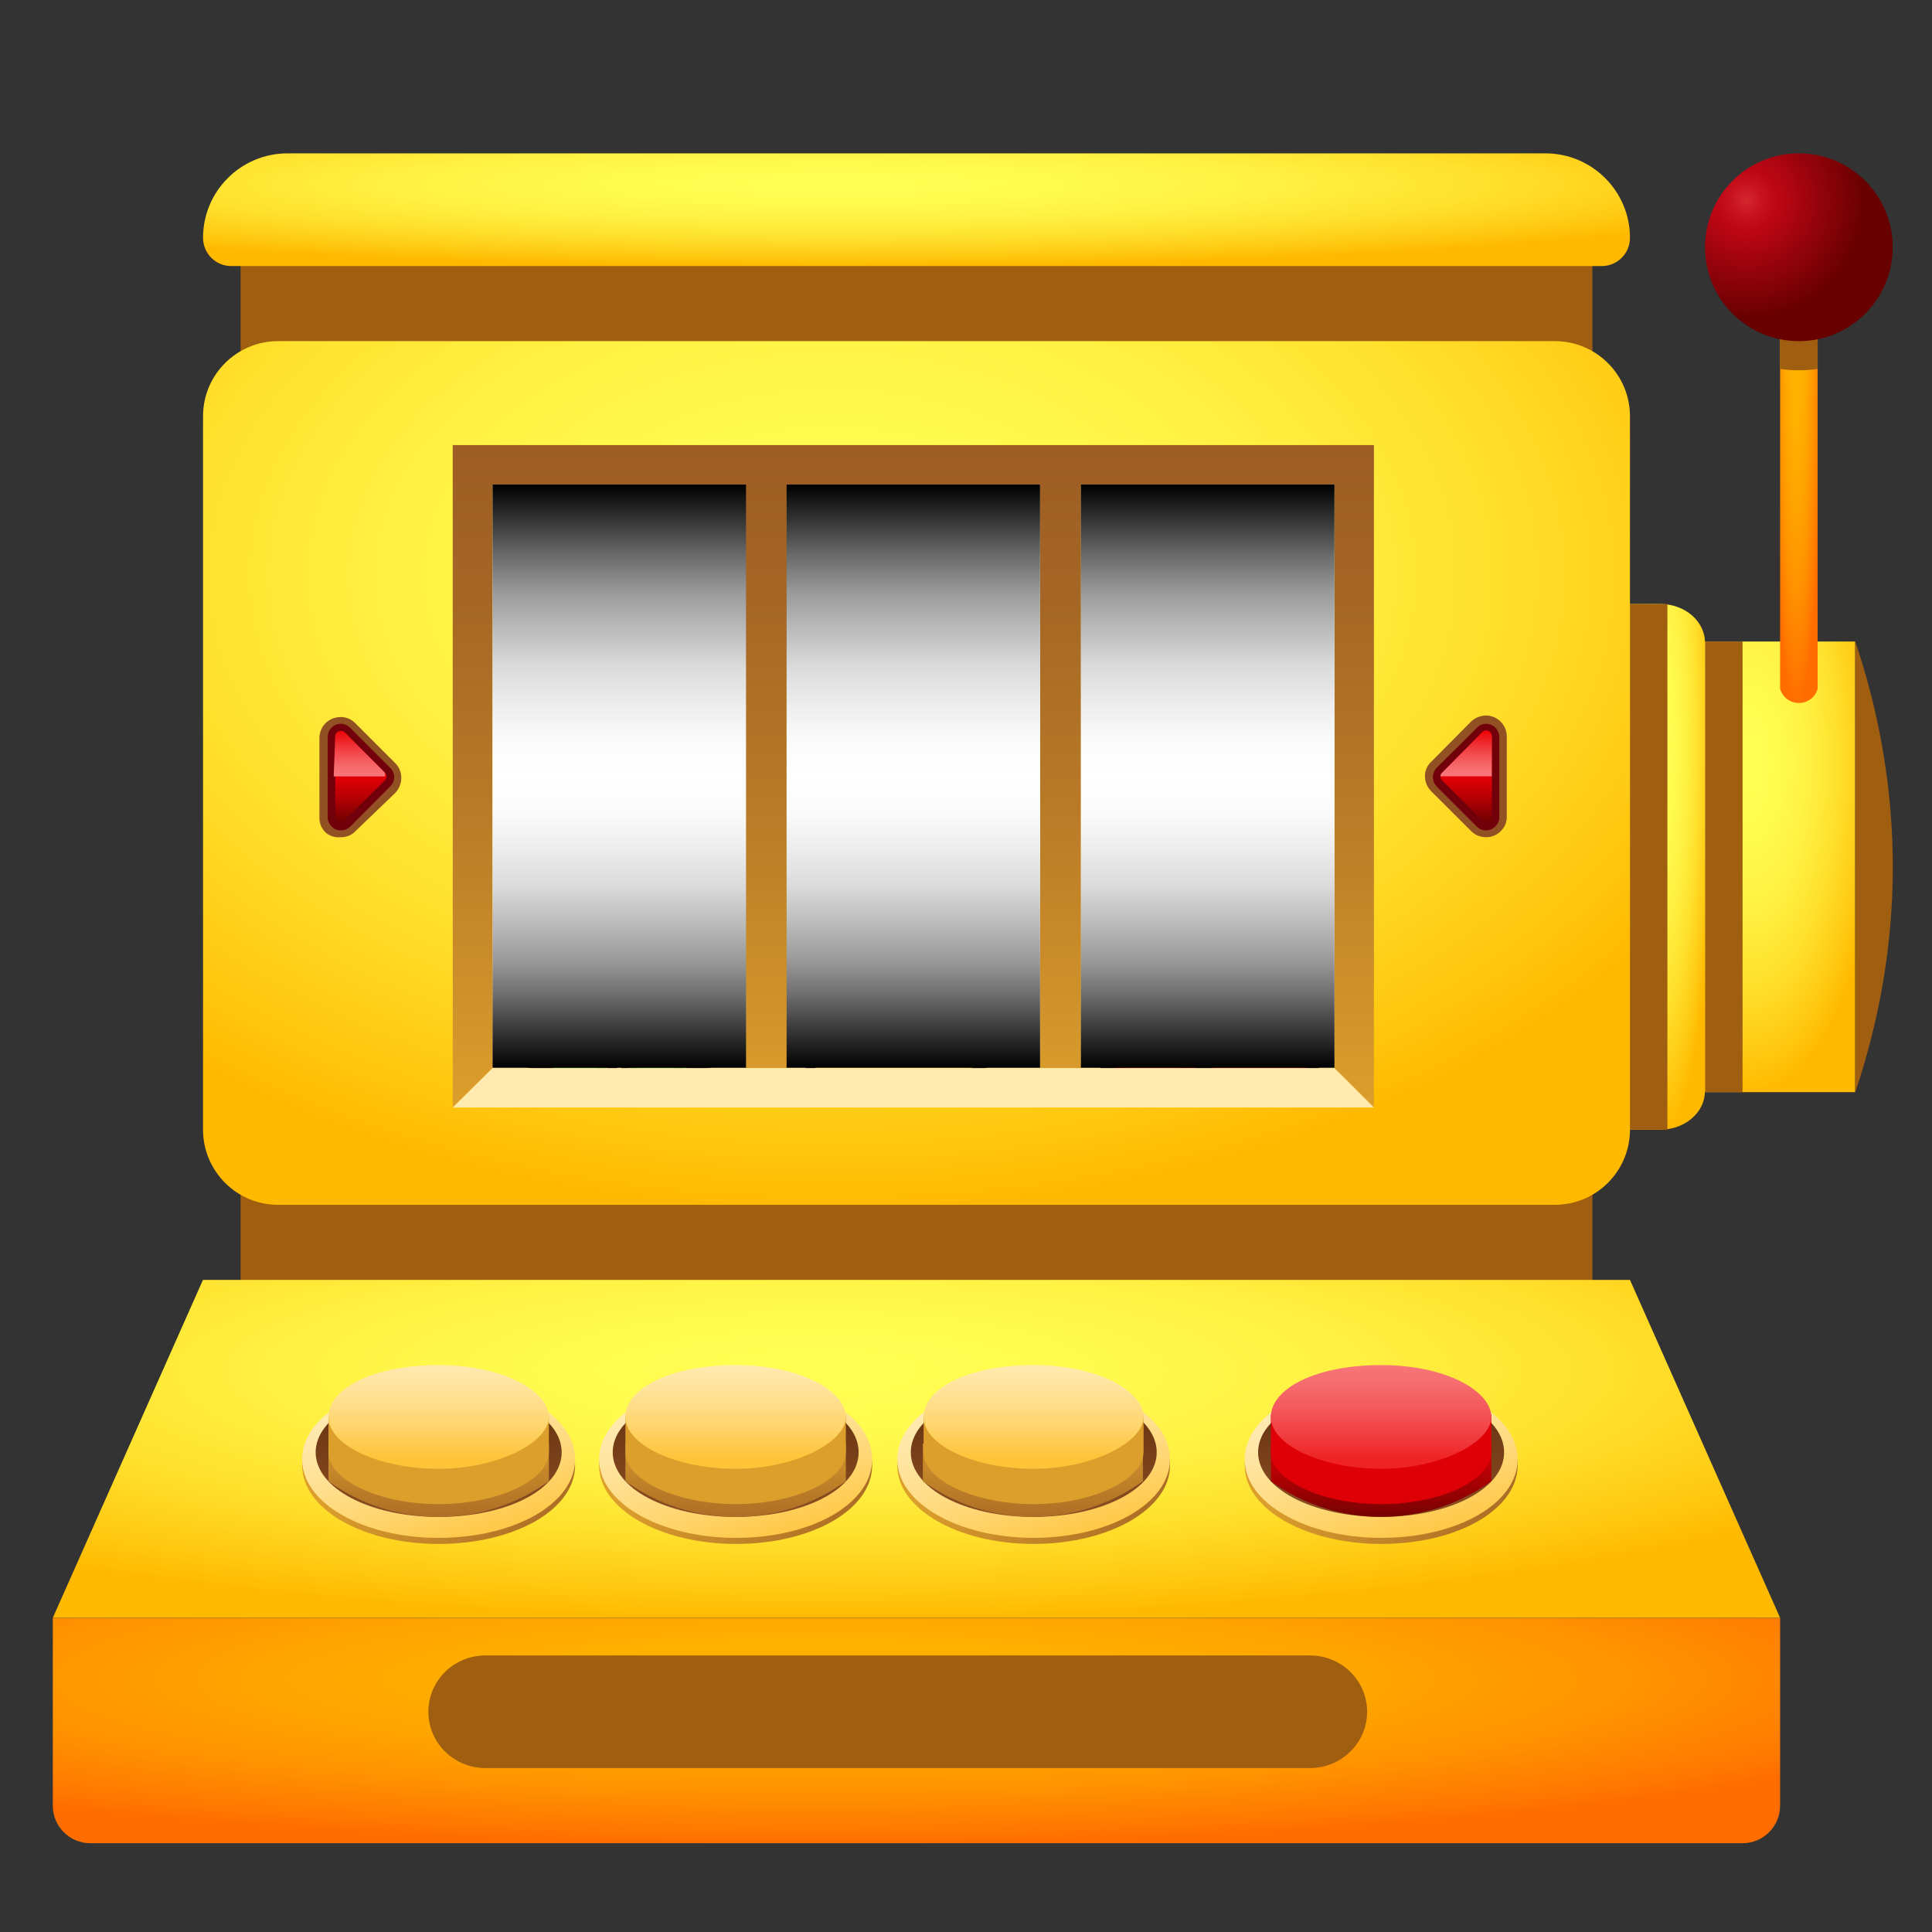 <svg width="21" height="21" viewBox="0 0 21 21" fill="none" xmlns="http://www.w3.org/2000/svg">
<rect x="0" y="0" width="21" height="21" fill="#333333" stroke="none"/>
<g clip-path="url(#clip0_1_10246)">
<g clip-path="url(#clip1_1_10246)">
<g clip-path="url(#clip2_1_10246)">
<path d="M17.309 2.075H2.615V14.728H17.309V2.075Z" fill="#9F5E10"/>
<path d="M20.165 6.973H18.125V11.871H20.165V6.973Z" fill="url(#paint0_radial_1_10246)"/>
<path d="M20.166 6.973V11.871C20.71 10.257 20.71 8.588 20.166 6.973Z" fill="#9F5E10"/>
<path d="M18.941 6.973H18.533V11.871H18.941V6.973Z" fill="#9F5E10"/>
<path d="M19.349 2.234V7.487C19.362 7.532 19.389 7.571 19.425 7.599C19.462 7.626 19.507 7.641 19.553 7.641C19.599 7.641 19.644 7.626 19.681 7.599C19.718 7.571 19.745 7.532 19.757 7.487V2.234H19.349Z" fill="url(#paint1_radial_1_10246)"/>
<path d="M19.561 2.483C19.534 2.483 19.506 2.488 19.48 2.498C19.455 2.508 19.431 2.523 19.412 2.543C19.392 2.562 19.376 2.585 19.365 2.611C19.355 2.636 19.349 2.664 19.349 2.691V4.01C19.485 4.03 19.622 4.03 19.757 4.01V2.683C19.755 2.632 19.734 2.582 19.698 2.545C19.662 2.508 19.613 2.486 19.561 2.483Z" fill="#9F5E10"/>
<path d="M19.553 3.708C20.117 3.708 20.573 3.251 20.573 2.687C20.573 2.124 20.117 1.667 19.553 1.667C18.989 1.667 18.533 2.124 18.533 2.687C18.533 3.251 18.989 3.708 19.553 3.708Z" fill="url(#paint2_radial_1_10246)"/>
<path d="M18.047 6.565H17.716V12.279H18.047C18.175 12.279 18.299 12.235 18.39 12.156C18.481 12.078 18.532 11.971 18.532 11.86V6.993C18.534 6.937 18.522 6.881 18.498 6.83C18.474 6.778 18.439 6.731 18.394 6.691C18.348 6.651 18.294 6.619 18.235 6.598C18.175 6.576 18.111 6.565 18.047 6.565Z" fill="url(#paint3_radial_1_10246)"/>
<path d="M18.124 6.565H17.716V12.279H18.124V6.565Z" fill="#9F5E10"/>
<path d="M16.9 3.708H3.023C2.572 3.708 2.207 4.073 2.207 4.524V12.279C2.207 12.73 2.572 13.096 3.023 13.096H16.9C17.351 13.096 17.717 12.73 17.717 12.279V4.524C17.717 4.073 17.351 3.708 16.9 3.708Z" fill="url(#paint4_radial_1_10246)"/>
<path d="M2.207 2.585C2.207 2.078 2.618 1.667 3.125 1.667H16.798C17.305 1.667 17.717 2.078 17.717 2.585C17.717 2.754 17.58 2.892 17.411 2.892H2.513C2.344 2.892 2.207 2.754 2.207 2.585Z" fill="url(#paint5_radial_1_10246)"/>
<path d="M16.154 9.1C16.124 9.1 16.094 9.095 16.066 9.084C16.038 9.072 16.012 9.056 15.991 9.034L15.558 8.602C15.536 8.58 15.519 8.555 15.507 8.527C15.495 8.499 15.489 8.469 15.489 8.438C15.488 8.408 15.494 8.379 15.506 8.351C15.518 8.324 15.536 8.299 15.558 8.279L15.991 7.842C16.035 7.801 16.093 7.778 16.154 7.777C16.214 7.778 16.271 7.803 16.313 7.846C16.355 7.888 16.378 7.946 16.378 8.006V8.875C16.379 8.906 16.373 8.936 16.361 8.964C16.349 8.992 16.331 9.017 16.309 9.038C16.267 9.078 16.212 9.1 16.154 9.1Z" fill="#915123"/>
<path d="M16.154 9.026C16.116 9.026 16.08 9.012 16.052 8.985L15.616 8.549C15.59 8.521 15.575 8.485 15.575 8.447C15.576 8.409 15.59 8.373 15.616 8.345L16.052 7.912C16.065 7.898 16.081 7.886 16.099 7.878C16.116 7.871 16.135 7.867 16.154 7.867C16.193 7.868 16.229 7.884 16.256 7.911C16.282 7.939 16.297 7.976 16.297 8.014V8.883C16.296 8.921 16.281 8.957 16.254 8.983C16.228 9.01 16.192 9.025 16.154 9.026Z" fill="#72000B"/>
<path d="M15.677 8.483L16.11 8.916C16.118 8.925 16.129 8.931 16.141 8.934C16.153 8.937 16.165 8.936 16.177 8.932C16.188 8.927 16.198 8.919 16.205 8.909C16.212 8.899 16.216 8.887 16.216 8.875V8.006C16.216 7.993 16.213 7.981 16.207 7.97C16.2 7.959 16.19 7.951 16.178 7.946C16.167 7.941 16.154 7.94 16.142 7.943C16.129 7.945 16.118 7.952 16.11 7.961L15.677 8.398C15.671 8.403 15.666 8.41 15.663 8.417C15.659 8.424 15.658 8.432 15.658 8.441C15.658 8.449 15.659 8.457 15.663 8.464C15.666 8.471 15.671 8.478 15.677 8.483Z" fill="url(#paint6_linear_1_10246)"/>
<path d="M16.215 8.006C16.216 7.993 16.212 7.981 16.206 7.97C16.199 7.959 16.189 7.951 16.178 7.946C16.166 7.941 16.153 7.94 16.141 7.943C16.129 7.945 16.117 7.952 16.109 7.961L15.676 8.398C15.67 8.403 15.665 8.409 15.662 8.416C15.658 8.423 15.656 8.431 15.656 8.438H16.215V8.006Z" fill="url(#paint7_linear_1_10246)"/>
<path d="M3.705 9.1C3.735 9.101 3.764 9.095 3.792 9.084C3.819 9.073 3.844 9.056 3.864 9.034L4.297 8.618C4.338 8.574 4.362 8.515 4.362 8.455C4.362 8.425 4.356 8.396 4.345 8.369C4.334 8.341 4.318 8.317 4.297 8.296L3.86 7.859C3.839 7.838 3.814 7.822 3.787 7.81C3.76 7.799 3.73 7.793 3.701 7.794C3.64 7.794 3.582 7.818 3.539 7.86C3.496 7.903 3.472 7.961 3.472 8.022V8.891C3.472 8.922 3.478 8.953 3.491 8.981C3.504 9.009 3.522 9.035 3.546 9.055C3.591 9.09 3.648 9.106 3.705 9.1Z" fill="#915123"/>
<path d="M3.705 9.026C3.743 9.025 3.779 9.011 3.807 8.985L4.24 8.549C4.254 8.536 4.265 8.52 4.273 8.502C4.281 8.485 4.285 8.466 4.285 8.447C4.284 8.408 4.267 8.371 4.24 8.345L3.807 7.912C3.78 7.884 3.744 7.868 3.705 7.867C3.686 7.867 3.667 7.871 3.649 7.878C3.632 7.886 3.616 7.897 3.603 7.91C3.589 7.924 3.579 7.94 3.572 7.958C3.565 7.976 3.562 7.995 3.562 8.014V8.883C3.562 8.903 3.566 8.922 3.574 8.939C3.581 8.957 3.593 8.973 3.607 8.985C3.619 8.999 3.635 9.01 3.652 9.017C3.668 9.024 3.687 9.027 3.705 9.026Z" fill="#72000B"/>
<path d="M4.183 8.483L3.746 8.916C3.739 8.926 3.728 8.933 3.716 8.936C3.704 8.94 3.692 8.939 3.68 8.934C3.668 8.93 3.659 8.921 3.652 8.911C3.646 8.9 3.643 8.888 3.644 8.875V8.006C3.645 7.994 3.648 7.983 3.654 7.973C3.661 7.963 3.67 7.955 3.681 7.951C3.692 7.946 3.704 7.944 3.715 7.946C3.727 7.948 3.738 7.953 3.746 7.961L4.183 8.398C4.189 8.403 4.194 8.41 4.197 8.417C4.201 8.424 4.202 8.432 4.202 8.441C4.202 8.449 4.201 8.457 4.197 8.464C4.194 8.471 4.189 8.478 4.183 8.483Z" fill="url(#paint8_linear_1_10246)"/>
<path d="M3.644 8.006C3.644 7.994 3.647 7.983 3.654 7.973C3.66 7.963 3.67 7.955 3.68 7.951C3.691 7.946 3.703 7.944 3.715 7.946C3.726 7.948 3.737 7.953 3.746 7.961L4.183 8.398C4.185 8.404 4.187 8.411 4.187 8.418C4.187 8.425 4.185 8.432 4.183 8.439H3.627L3.644 8.006Z" fill="url(#paint9_linear_1_10246)"/>
<path d="M8.109 5.267H5.354V11.606H8.109V5.267Z" fill="url(#paint10_linear_1_10246)"/>
<path d="M7.901 5.708C7.924 5.696 7.943 5.678 7.957 5.657C7.972 5.636 7.98 5.611 7.983 5.585C7.983 5.504 7.889 5.434 7.75 5.402C7.804 5.368 7.851 5.325 7.889 5.275C7.936 5.224 7.969 5.16 7.983 5.091C7.983 5.071 7.983 5.055 7.946 5.038C7.913 5.021 7.877 5.013 7.84 5.014C7.758 5.014 7.693 5.043 7.689 5.083C7.679 5.134 7.655 5.18 7.62 5.218L7.579 5.263C7.516 5.193 7.438 5.14 7.35 5.108C7.163 5.04 6.965 5.008 6.766 5.014C6.64 5.015 6.515 5.028 6.391 5.051C6.223 5.078 6.059 5.123 5.901 5.185C5.856 5.185 5.848 5.23 5.881 5.255C5.987 5.324 6.101 5.381 6.219 5.426C6.193 5.437 6.17 5.455 6.153 5.478C6.135 5.501 6.125 5.528 6.122 5.557C6.12 5.569 6.12 5.581 6.122 5.594C5.983 5.626 5.893 5.7 5.893 5.777C5.888 5.797 5.888 5.818 5.893 5.838C5.801 5.837 5.71 5.856 5.628 5.896C5.554 5.932 5.509 5.985 5.509 6.038C5.509 6.091 5.554 6.14 5.628 6.181C5.718 6.221 5.815 6.24 5.913 6.238C6.01 6.241 6.107 6.221 6.195 6.181C6.287 6.223 6.388 6.244 6.489 6.243C6.58 6.202 6.679 6.181 6.779 6.181C6.878 6.181 6.977 6.202 7.069 6.243C7.182 6.248 7.294 6.219 7.391 6.161C7.587 6.161 7.754 6.087 7.799 5.994C7.905 5.957 7.966 5.896 7.966 5.83C7.965 5.805 7.956 5.781 7.942 5.76C7.927 5.739 7.908 5.723 7.885 5.712L7.901 5.708Z" fill="#44281F"/>
<path d="M7.505 5.316C7.424 5.202 7.232 5.063 6.758 5.063C6.479 5.07 6.203 5.124 5.942 5.222C6.044 5.292 6.155 5.349 6.272 5.39C6.348 5.366 6.426 5.354 6.505 5.353H6.591C6.693 5.278 6.819 5.24 6.946 5.247C7.069 5.24 7.191 5.275 7.293 5.345H7.403C7.438 5.339 7.472 5.329 7.505 5.316Z" fill="#5EAC41"/>
<path d="M7.497 5.32H7.362C7.238 5.25 7.097 5.216 6.954 5.222C6.811 5.215 6.67 5.249 6.546 5.32H6.509C6.402 5.319 6.296 5.337 6.195 5.373L6.276 5.406C6.352 5.382 6.43 5.37 6.509 5.369H6.595C6.697 5.294 6.823 5.256 6.95 5.263C7.073 5.256 7.195 5.291 7.297 5.361H7.407C7.439 5.351 7.469 5.337 7.497 5.32Z" fill="#3F8724"/>
<path d="M7.603 5.414C7.856 5.271 7.881 5.1 7.881 5.092C7.881 5.083 7.881 5.063 7.836 5.063C7.791 5.063 7.783 5.063 7.783 5.088C7.764 5.152 7.731 5.212 7.687 5.263C7.642 5.314 7.587 5.354 7.526 5.381L7.603 5.414Z" fill="#5EAC41"/>
<path d="M7.603 5.414L7.669 5.373L7.587 5.345L7.526 5.381L7.603 5.414Z" fill="#3F8724"/>
<path d="M7.367 6.108C7.385 6.089 7.397 6.065 7.399 6.039C7.403 6.024 7.403 6.008 7.399 5.994L7.489 5.969H7.591C7.639 5.974 7.686 5.974 7.734 5.969C7.828 5.941 7.893 5.892 7.893 5.834C7.893 5.777 7.775 5.692 7.62 5.683V5.635C7.639 5.616 7.651 5.592 7.652 5.565C7.652 5.479 7.518 5.414 7.35 5.414H7.277C7.24 5.376 7.196 5.346 7.146 5.328C7.097 5.31 7.044 5.303 6.991 5.308C6.936 5.301 6.88 5.308 6.829 5.329C6.777 5.35 6.732 5.383 6.697 5.426C6.648 5.42 6.599 5.42 6.55 5.426C6.383 5.426 6.248 5.492 6.248 5.577C6.249 5.591 6.252 5.604 6.259 5.616C6.265 5.628 6.274 5.639 6.285 5.647C6.138 5.647 6.028 5.72 6.028 5.798C6.028 5.81 6.03 5.822 6.035 5.834C6.04 5.845 6.047 5.855 6.056 5.863L6.016 5.908C5.926 5.899 5.836 5.914 5.754 5.953C5.636 6.01 5.636 6.104 5.754 6.165C5.885 6.218 6.032 6.218 6.162 6.165L6.199 6.141H6.301C6.375 6.182 6.458 6.204 6.542 6.204C6.626 6.204 6.709 6.182 6.783 6.141H6.885C6.955 6.179 7.034 6.199 7.114 6.198C7.21 6.203 7.306 6.174 7.383 6.116L7.367 6.108Z" fill="#AC14B8"/>
<path d="M7.097 5.887C7.15 5.882 7.204 5.888 7.254 5.907C7.304 5.925 7.35 5.955 7.387 5.993L7.477 5.969C7.426 5.912 7.359 5.874 7.285 5.859C7.282 5.848 7.282 5.837 7.285 5.826C7.285 5.744 7.419 5.675 7.583 5.675H7.611V5.626C7.501 5.622 7.392 5.649 7.297 5.704H7.26C7.206 5.648 7.136 5.611 7.06 5.598C7.056 5.586 7.056 5.573 7.06 5.561C7.06 5.487 7.154 5.43 7.285 5.414C7.274 5.395 7.259 5.38 7.24 5.369C7.077 5.393 6.958 5.471 6.958 5.561H6.823C6.746 5.536 6.693 5.491 6.693 5.438C6.691 5.428 6.691 5.417 6.693 5.406H6.595C6.591 5.422 6.591 5.439 6.595 5.455C6.595 5.512 6.644 5.561 6.717 5.598C6.682 5.605 6.647 5.617 6.615 5.634C6.527 5.594 6.431 5.574 6.334 5.577H6.26C6.265 5.597 6.276 5.614 6.293 5.626H6.334C6.41 5.623 6.485 5.639 6.554 5.671C6.537 5.683 6.523 5.699 6.513 5.718C6.504 5.736 6.498 5.756 6.497 5.777C6.49 5.797 6.49 5.819 6.497 5.838C6.409 5.841 6.323 5.862 6.244 5.9C6.184 5.87 6.119 5.852 6.052 5.847L6.011 5.891C6.068 5.897 6.123 5.912 6.175 5.936C6.281 5.985 6.289 6.067 6.211 6.124H6.313C6.328 6.113 6.341 6.099 6.349 6.082C6.358 6.065 6.362 6.047 6.362 6.028C6.362 6.009 6.358 5.991 6.349 5.974C6.341 5.958 6.328 5.943 6.313 5.932C6.385 5.895 6.465 5.877 6.546 5.879C6.709 5.879 6.844 5.944 6.844 6.03C6.843 6.047 6.839 6.063 6.83 6.077C6.821 6.092 6.809 6.104 6.795 6.112H6.897C6.911 6.101 6.923 6.086 6.932 6.07C6.94 6.054 6.945 6.036 6.946 6.018C6.946 5.999 6.941 5.98 6.933 5.963C6.924 5.946 6.912 5.932 6.897 5.92C6.96 5.894 7.029 5.883 7.097 5.887ZM6.807 5.887C6.737 5.852 6.661 5.831 6.583 5.826C6.566 5.81 6.556 5.788 6.554 5.765C6.554 5.679 6.689 5.614 6.856 5.614C7.024 5.614 7.158 5.679 7.158 5.765C7.157 5.788 7.149 5.809 7.134 5.826H7.097C6.996 5.826 6.896 5.851 6.807 5.9V5.887Z" fill="#7D0087"/>
<path d="M7.832 5.671C7.786 5.652 7.738 5.639 7.689 5.634C7.708 5.613 7.72 5.586 7.722 5.557C7.72 5.537 7.715 5.518 7.706 5.5C7.697 5.482 7.684 5.467 7.668 5.455C7.783 5.479 7.864 5.532 7.864 5.598C7.863 5.625 7.851 5.651 7.832 5.671Z" fill="#7D0087"/>
<path d="M7.476 6.104C7.492 6.085 7.5 6.062 7.501 6.038H7.582C7.62 6.043 7.658 6.043 7.696 6.038C7.633 6.085 7.555 6.108 7.476 6.104Z" fill="#7D0087"/>
<path d="M7.926 7.394L7.812 7.275C7.802 7.266 7.79 7.258 7.778 7.253C7.765 7.248 7.752 7.246 7.738 7.247C7.725 7.246 7.712 7.249 7.7 7.254C7.688 7.259 7.678 7.266 7.669 7.275C7.637 7.305 7.6 7.328 7.559 7.343C7.519 7.358 7.475 7.364 7.432 7.361C7.306 7.353 7.182 7.331 7.061 7.296C6.868 7.239 6.669 7.208 6.469 7.202C6.339 7.201 6.21 7.219 6.085 7.255C6.006 7.278 5.931 7.311 5.86 7.353C5.854 7.333 5.842 7.315 5.825 7.303C5.808 7.29 5.788 7.283 5.767 7.283H5.607C5.581 7.283 5.556 7.294 5.537 7.312C5.518 7.33 5.506 7.355 5.505 7.381V8.267C5.506 8.293 5.518 8.318 5.537 8.337C5.556 8.355 5.581 8.365 5.607 8.365H5.767C5.793 8.365 5.818 8.355 5.837 8.337C5.856 8.318 5.868 8.293 5.869 8.267C5.868 8.231 5.875 8.194 5.889 8.161C5.904 8.128 5.927 8.099 5.954 8.075C6.004 8.031 6.067 8.003 6.134 7.998H6.22C6.358 8.004 6.496 8.029 6.628 8.071L6.803 8.116C6.605 8.252 6.427 8.418 6.277 8.606C6.076 8.882 5.973 9.216 5.983 9.557C5.984 9.583 5.995 9.608 6.014 9.626C6.033 9.645 6.059 9.655 6.085 9.655H7.371C7.397 9.655 7.422 9.644 7.44 9.626C7.458 9.608 7.469 9.583 7.469 9.557C7.456 9.177 7.489 8.798 7.567 8.426C7.653 8.107 7.779 7.8 7.942 7.512C7.954 7.493 7.958 7.471 7.955 7.45C7.952 7.428 7.942 7.408 7.926 7.394Z" fill="#44281F"/>
<path d="M6.468 7.316C6.213 7.308 5.963 7.394 5.766 7.557V7.394H5.607V8.279H5.766C5.769 8.184 5.807 8.093 5.874 8.024C5.94 7.955 6.03 7.914 6.125 7.908C6.48 7.871 6.75 8.059 7.068 8.059C6.697 8.349 6.089 8.655 6.089 9.565H7.374C7.32 8.836 7.488 8.107 7.856 7.475L7.738 7.357C7.44 7.643 7.007 7.316 6.468 7.316Z" fill="url(#paint11_linear_1_10246)"/>
<path d="M6.468 7.316C6.213 7.308 5.963 7.394 5.766 7.557V7.394H5.607V8.279H5.766C5.769 8.184 5.807 8.093 5.874 8.024C5.94 7.955 6.03 7.914 6.125 7.908C6.48 7.871 6.75 8.059 7.068 8.059C6.745 8.251 6.466 8.509 6.252 8.818H6.403C6.744 8.819 7.084 8.764 7.407 8.655C7.48 8.238 7.627 7.837 7.84 7.471L7.721 7.353C7.44 7.643 7.007 7.316 6.468 7.316Z" fill="url(#paint12_linear_1_10246)"/>
<path d="M6.97 7.953C6.875 7.939 6.78 7.917 6.688 7.888C6.537 7.837 6.379 7.808 6.219 7.802H6.113C6.018 7.812 5.931 7.857 5.868 7.928C5.804 7.999 5.77 8.09 5.77 8.185H5.611V8.288H5.77C5.773 8.192 5.811 8.101 5.878 8.032C5.944 7.964 6.034 7.922 6.129 7.916C6.484 7.879 6.754 8.067 7.072 8.067L7.195 7.965C7.119 7.967 7.044 7.963 6.97 7.953Z" fill="url(#paint13_linear_1_10246)"/>
<path d="M7.783 7.394C7.754 7.443 7.734 7.487 7.734 7.487C7.396 8.086 7.236 8.769 7.273 9.455H6.093C6.091 9.489 6.091 9.523 6.093 9.557H7.379C7.324 8.828 7.492 8.099 7.86 7.467L7.783 7.394Z" fill="url(#paint14_linear_1_10246)"/>
<path d="M7.607 11.226C7.669 11.226 7.73 11.213 7.787 11.189C7.844 11.164 7.895 11.128 7.937 11.083C7.982 11.014 7.937 10.945 7.852 10.896C7.761 10.85 7.66 10.827 7.558 10.83C7.558 10.785 7.529 10.732 7.427 10.683C7.349 10.645 7.262 10.627 7.174 10.63C7.085 10.629 6.996 10.646 6.913 10.679C6.881 10.689 6.852 10.706 6.826 10.727C6.801 10.749 6.781 10.776 6.766 10.806L6.729 10.92L6.697 10.806C6.682 10.776 6.661 10.749 6.636 10.727C6.611 10.706 6.582 10.689 6.55 10.679C6.465 10.646 6.375 10.629 6.284 10.63C6.197 10.628 6.11 10.646 6.031 10.683C5.933 10.732 5.905 10.785 5.905 10.83C5.803 10.827 5.702 10.849 5.611 10.896C5.513 10.945 5.48 11.014 5.525 11.083C5.568 11.128 5.619 11.164 5.676 11.189C5.733 11.213 5.794 11.226 5.856 11.226C5.794 11.226 5.733 11.239 5.676 11.264C5.619 11.288 5.568 11.324 5.525 11.369C5.48 11.438 5.525 11.508 5.611 11.557C5.702 11.603 5.803 11.626 5.905 11.622C5.905 11.667 5.933 11.72 6.031 11.769C6.11 11.807 6.197 11.825 6.284 11.822C6.375 11.823 6.465 11.807 6.55 11.773C6.582 11.763 6.611 11.747 6.636 11.725C6.661 11.703 6.682 11.677 6.697 11.647L6.729 11.532L6.766 11.647C6.781 11.677 6.801 11.703 6.826 11.725C6.852 11.747 6.881 11.763 6.913 11.773C6.996 11.807 7.085 11.824 7.174 11.822C7.262 11.826 7.349 11.808 7.427 11.769C7.529 11.72 7.554 11.667 7.558 11.622C7.66 11.625 7.761 11.603 7.852 11.557C7.95 11.508 7.982 11.438 7.937 11.369C7.895 11.324 7.844 11.288 7.787 11.264C7.73 11.239 7.669 11.226 7.607 11.226Z" fill="#44281F"/>
<path d="M7.448 10.851C7.448 10.802 7.476 10.744 7.358 10.683C7.24 10.622 6.901 10.683 6.864 10.781L6.774 11.075C6.774 11.1 6.697 11.1 6.689 11.075L6.595 10.781C6.558 10.663 6.268 10.606 6.105 10.683C5.942 10.761 5.999 10.802 6.011 10.851C5.899 10.835 5.784 10.85 5.681 10.896C5.517 10.977 5.636 11.124 5.872 11.14L6.464 11.189C6.513 11.189 6.513 11.226 6.464 11.23L5.872 11.279C5.636 11.279 5.517 11.442 5.681 11.524C5.784 11.569 5.899 11.585 6.011 11.569C6.011 11.618 5.987 11.675 6.105 11.736C6.223 11.797 6.558 11.757 6.595 11.638L6.689 11.344C6.689 11.32 6.766 11.32 6.774 11.344L6.864 11.638C6.901 11.757 7.195 11.814 7.358 11.736C7.521 11.659 7.464 11.618 7.448 11.569C7.56 11.585 7.675 11.57 7.779 11.524C7.942 11.442 7.823 11.296 7.591 11.279L6.999 11.23C6.95 11.23 6.95 11.193 6.999 11.189L7.591 11.14C7.823 11.14 7.942 10.977 7.779 10.896C7.675 10.85 7.56 10.834 7.448 10.851Z" fill="#5EAC41"/>
<path d="M7.358 10.683C7.3 10.658 7.237 10.646 7.174 10.646C7.207 10.646 7.399 10.679 7.35 10.842H7.452C7.464 10.802 7.476 10.745 7.358 10.683Z" fill="#3F8724"/>
<path d="M6.566 11.014C6.566 11.014 6.566 11.096 6.729 11.096C6.729 11.096 6.693 11.096 6.688 11.075L6.595 10.781C6.578 10.751 6.554 10.724 6.525 10.704C6.495 10.684 6.462 10.672 6.427 10.667C6.463 10.7 6.487 10.742 6.497 10.79L6.566 11.014Z" fill="#3F8724"/>
<path d="M7.591 11.279L6.999 11.23C6.95 11.23 6.95 11.194 6.999 11.189L7.591 11.14C7.758 11.14 7.869 11.051 7.856 10.977C7.856 11.038 7.714 11.079 7.575 11.091L6.983 11.14C6.914 11.14 6.861 11.173 6.861 11.21C6.861 11.246 6.914 11.275 6.983 11.279L7.575 11.328C7.607 11.327 7.639 11.333 7.669 11.346C7.698 11.359 7.725 11.378 7.746 11.402C7.746 11.402 7.771 11.455 7.71 11.487C7.659 11.513 7.603 11.526 7.546 11.524H7.465H7.33V11.589C7.332 11.603 7.332 11.617 7.33 11.63C7.33 11.63 7.33 11.679 7.256 11.712C7.201 11.731 7.141 11.731 7.085 11.712C7.007 11.712 6.95 11.667 6.938 11.63L6.844 11.332C6.844 11.296 6.775 11.271 6.701 11.271C6.628 11.271 6.571 11.296 6.563 11.332L6.469 11.63C6.447 11.674 6.413 11.71 6.371 11.735C6.329 11.76 6.281 11.772 6.232 11.769C6.379 11.769 6.542 11.72 6.567 11.634L6.661 11.34C6.661 11.316 6.738 11.316 6.746 11.34L6.836 11.634C6.873 11.753 7.167 11.81 7.33 11.732C7.493 11.655 7.436 11.614 7.42 11.565C7.532 11.581 7.646 11.566 7.75 11.52C7.942 11.442 7.824 11.296 7.591 11.279Z" fill="#3F8724"/>
<path d="M5.68 11.524C5.627 11.496 5.607 11.463 5.607 11.43C5.607 11.398 5.668 11.545 6.015 11.52H6.044V11.573C5.92 11.594 5.794 11.577 5.68 11.524Z" fill="#3F8724"/>
<path d="M6.338 11.128C6.338 11.128 6.501 11.128 6.501 11.21C6.501 11.21 6.501 11.19 6.465 11.19L5.873 11.14C5.789 11.138 5.707 11.109 5.64 11.059C5.72 11.079 5.802 11.09 5.885 11.091L6.338 11.128Z" fill="#3F8724"/>
<path d="M14.505 5.267H11.749V11.606H14.505V5.267Z" fill="url(#paint15_linear_1_10246)"/>
<path d="M13.685 11.161H13.632C13.616 11.123 13.608 11.083 13.607 11.043C13.665 11.068 13.725 11.089 13.787 11.104C13.938 11.136 14.093 11.15 14.248 11.149C14.271 11.153 14.294 11.153 14.317 11.149C14.317 11.149 14.346 11.124 14.346 11.112C14.346 10.924 14.154 10.822 13.991 10.769L13.872 10.736C13.913 10.736 13.93 10.683 13.905 10.655C13.866 10.623 13.817 10.606 13.766 10.61H13.705C13.607 10.634 13.513 10.659 13.428 10.687C13.049 10.672 12.669 10.7 12.297 10.773C12.186 10.793 12.082 10.84 11.995 10.912C11.965 10.938 11.941 10.97 11.924 11.005C11.907 11.041 11.898 11.08 11.897 11.12C11.897 11.12 11.921 11.161 11.954 11.169H11.999C12.021 11.173 12.043 11.173 12.064 11.169C12.194 11.114 12.332 11.084 12.473 11.079H12.558H12.746L12.672 11.145H12.575C12.207 11.145 11.909 11.296 11.909 11.479C11.909 11.663 12.207 11.81 12.575 11.81C12.761 11.816 12.944 11.769 13.105 11.675C13.273 11.807 13.484 11.873 13.697 11.859C14.064 11.859 14.358 11.712 14.358 11.528C14.358 11.345 14.056 11.161 13.685 11.161ZM13.154 11.291C13.093 11.236 13.021 11.194 12.942 11.169C13.063 11.061 13.201 10.973 13.35 10.908C13.316 11 13.316 11.101 13.35 11.194C13.281 11.216 13.216 11.249 13.158 11.291H13.154Z" fill="#44281F"/>
<path d="M13.799 10.761C13.735 10.793 13.681 10.842 13.644 10.904C13.632 10.925 13.623 10.949 13.62 10.973C13.815 11.071 14.034 11.115 14.252 11.1C14.252 10.908 14.024 10.81 13.799 10.761Z" fill="#5EAC41"/>
<path d="M13.799 10.761C13.735 10.793 13.681 10.842 13.644 10.904C13.632 10.925 13.623 10.949 13.62 10.973C13.649 10.992 13.68 11.007 13.713 11.018C13.719 10.966 13.738 10.917 13.77 10.876C13.802 10.835 13.844 10.803 13.893 10.785L13.799 10.761Z" fill="#3F8724"/>
<path d="M13.538 11.169C13.511 11.105 13.505 11.034 13.521 10.967C13.537 10.899 13.575 10.838 13.627 10.794L13.468 10.851C13.436 10.9 13.417 10.956 13.412 11.014C13.407 11.073 13.416 11.132 13.44 11.185L13.538 11.169Z" fill="#81492E"/>
<path d="M13.468 10.851C13.45 10.876 13.437 10.903 13.427 10.932L13.554 10.879C13.573 10.847 13.598 10.818 13.627 10.794L13.468 10.851Z" fill="#693822"/>
<path d="M13.533 11.169V11.12H13.435C13.434 11.138 13.434 11.156 13.435 11.173L13.533 11.169Z" fill="#693822"/>
<path d="M13.816 10.659C13.806 10.653 13.794 10.651 13.783 10.651C13.772 10.651 13.761 10.653 13.75 10.659L13.546 10.712C13.551 10.714 13.554 10.717 13.557 10.721C13.56 10.725 13.561 10.73 13.561 10.734C13.561 10.739 13.56 10.744 13.557 10.748C13.554 10.752 13.551 10.755 13.546 10.757C13.624 10.732 13.706 10.708 13.799 10.687C13.816 10.691 13.828 10.659 13.816 10.659Z" fill="#81492E"/>
<path d="M12.868 11.145C12.913 11.104 12.966 11.059 13.031 11.01C12.981 11.022 12.931 11.03 12.88 11.034L12.774 11.124L12.868 11.145Z" fill="#693822"/>
<path d="M13.028 11.475C13.03 11.42 13.054 11.367 13.093 11.328C13.023 11.262 12.94 11.212 12.849 11.18C12.759 11.149 12.662 11.136 12.567 11.145C12.252 11.145 12.003 11.271 12.003 11.426C12.003 11.581 12.252 11.708 12.567 11.708C12.74 11.717 12.911 11.666 13.052 11.565C13.036 11.538 13.028 11.507 13.028 11.475Z" fill="#F0323A"/>
<path d="M13.028 11.475C13.03 11.42 13.053 11.367 13.093 11.328L13.04 11.275C13.007 11.297 12.979 11.327 12.959 11.362C12.939 11.396 12.928 11.435 12.926 11.475C12.922 11.502 12.922 11.53 12.926 11.557C12.813 11.627 12.682 11.661 12.55 11.655C12.293 11.655 11.987 11.553 11.987 11.426C11.987 11.581 12.236 11.708 12.55 11.708C12.692 11.71 12.832 11.678 12.958 11.614L13.032 11.565C13.023 11.536 13.021 11.505 13.028 11.475Z" fill="#C9181F"/>
<path d="M13.689 11.773C14 11.773 14.252 11.647 14.252 11.492C14.252 11.336 14 11.21 13.689 11.21C13.378 11.21 13.126 11.336 13.126 11.492C13.126 11.647 13.378 11.773 13.689 11.773Z" fill="#F0323A"/>
<path d="M13.685 11.724C13.432 11.724 13.122 11.618 13.122 11.492C13.122 11.647 13.375 11.773 13.685 11.773C13.995 11.773 14.248 11.647 14.248 11.492C14.252 11.618 13.946 11.724 13.685 11.724Z" fill="#C9181F"/>
<path d="M12.46 11.014C12.82 11.05 13.181 10.948 13.468 10.728C12.436 10.728 12.015 10.814 12.011 11.112C12.154 11.053 12.306 11.02 12.46 11.014Z" fill="#5EAC41"/>
<path d="M14.011 5.271C14.061 5.246 14.113 5.226 14.166 5.21C14.239 5.21 14.264 5.14 14.219 5.104C14.182 5.078 14.137 5.065 14.092 5.067C14.067 5.063 14.041 5.063 14.015 5.067C13.96 5.083 13.905 5.102 13.852 5.124C13.73 5.046 13.588 5.003 13.444 5.002C13.382 4.997 13.321 4.997 13.26 5.002C13.203 5.002 13.141 5.002 13.072 5.002C12.996 5.001 12.921 4.993 12.848 4.977H12.815C12.792 4.972 12.768 4.972 12.745 4.977C12.717 4.977 12.705 5.01 12.717 5.026C12.725 5.043 12.736 5.058 12.75 5.071C12.585 5.096 12.424 5.143 12.272 5.21C12.039 5.32 11.909 5.463 11.909 5.618C11.909 5.773 12.039 5.916 12.272 6.026C12.544 6.142 12.838 6.199 13.133 6.194C13.43 6.198 13.725 6.141 13.999 6.026C14.231 5.92 14.358 5.773 14.358 5.618C14.358 5.463 14.231 5.377 14.011 5.271Z" fill="#44281F"/>
<path d="M13.942 5.308L13.905 5.336C13.868 5.368 13.82 5.384 13.771 5.381H13.701C13.672 5.375 13.646 5.36 13.628 5.336C13.622 5.33 13.618 5.321 13.618 5.312C13.618 5.303 13.622 5.294 13.628 5.287C13.523 5.306 13.416 5.314 13.309 5.312C13.128 5.318 12.949 5.269 12.795 5.173C12.334 5.243 12.003 5.438 12.003 5.675C12.003 5.912 12.505 6.198 13.126 6.198C13.746 6.198 14.252 5.961 14.252 5.675C14.252 5.528 14.134 5.402 13.942 5.308Z" fill="#FE7C2E"/>
<path d="M13.942 5.308L13.905 5.336C13.868 5.368 13.819 5.384 13.771 5.381H13.701C13.672 5.375 13.646 5.36 13.628 5.336C13.622 5.33 13.618 5.321 13.618 5.312C13.618 5.303 13.622 5.294 13.628 5.287C13.523 5.306 13.416 5.314 13.309 5.312C13.128 5.318 12.949 5.269 12.795 5.173L12.697 5.194C12.88 5.309 13.093 5.367 13.309 5.361C13.384 5.365 13.459 5.365 13.534 5.361C13.565 5.399 13.608 5.425 13.656 5.434C13.694 5.439 13.732 5.439 13.771 5.434C13.834 5.435 13.897 5.421 13.954 5.394C14.008 5.419 14.054 5.458 14.088 5.507C14.123 5.555 14.144 5.612 14.15 5.671C14.15 5.928 13.693 6.141 13.126 6.141C12.84 6.151 12.555 6.11 12.285 6.018C12.548 6.14 12.836 6.2 13.126 6.194C13.75 6.194 14.252 5.957 14.252 5.671C14.252 5.528 14.134 5.402 13.942 5.308Z" fill="#E0651B"/>
<path d="M13.684 5.761C13.656 5.761 13.631 5.761 13.631 5.785C13.631 5.81 13.656 5.81 13.684 5.81C13.713 5.81 13.733 5.81 13.733 5.785C13.733 5.761 13.705 5.761 13.684 5.761Z" fill="#E0651B"/>
<path d="M13.379 5.826C13.35 5.826 13.33 5.826 13.33 5.851C13.33 5.875 13.33 5.875 13.379 5.875C13.428 5.875 13.428 5.875 13.428 5.851C13.428 5.826 13.407 5.826 13.379 5.826Z" fill="#E0651B"/>
<path d="M13.379 5.977C13.35 5.977 13.33 5.977 13.33 6.002C13.33 6.026 13.33 6.026 13.379 6.026C13.428 6.026 13.428 6.026 13.428 6.002C13.428 5.977 13.407 5.977 13.379 5.977Z" fill="#E0651B"/>
<path d="M13.076 6.026C13.047 6.026 13.027 6.026 13.027 6.051C13.027 6.075 13.027 6.079 13.076 6.079C13.125 6.079 13.125 6.079 13.125 6.051C13.125 6.022 13.104 6.026 13.076 6.026Z" fill="#E0651B"/>
<path d="M13.978 5.577C13.954 5.577 13.929 5.577 13.929 5.602C13.929 5.626 13.954 5.626 13.978 5.626C14.003 5.626 14.031 5.626 14.031 5.602C14.031 5.577 14.007 5.577 13.978 5.577Z" fill="#E0651B"/>
<path d="M13.978 5.724C13.954 5.724 13.929 5.724 13.929 5.753C13.929 5.781 13.954 5.777 13.978 5.777C14.003 5.777 14.031 5.777 14.031 5.753C14.031 5.728 14.007 5.724 13.978 5.724Z" fill="#E0651B"/>
<path d="M13.684 5.928C13.656 5.928 13.631 5.928 13.631 5.953C13.631 5.977 13.656 5.977 13.684 5.977C13.713 5.977 13.733 5.977 13.733 5.953C13.733 5.928 13.705 5.928 13.684 5.928Z" fill="#E0651B"/>
<path d="M13.77 5.328H13.745C13.721 5.328 13.713 5.304 13.725 5.292C13.827 5.215 13.942 5.157 14.064 5.12C14.086 5.111 14.111 5.111 14.133 5.12C14.133 5.12 14.133 5.145 14.133 5.153C14.024 5.184 13.922 5.236 13.831 5.304C13.823 5.312 13.814 5.319 13.803 5.323C13.793 5.328 13.781 5.329 13.77 5.328Z" fill="#5EAC41"/>
<path d="M13.309 5.255C13.216 5.262 13.123 5.249 13.036 5.216C12.95 5.183 12.871 5.13 12.807 5.063C13.016 5.09 13.227 5.09 13.436 5.063C13.556 5.063 13.672 5.1 13.77 5.169C13.627 5.238 13.468 5.268 13.309 5.255Z" fill="#5EAC41"/>
<path d="M14.321 7.394L14.207 7.275C14.197 7.266 14.186 7.258 14.173 7.253C14.161 7.248 14.147 7.246 14.133 7.247C14.121 7.246 14.108 7.249 14.096 7.254C14.084 7.259 14.073 7.266 14.064 7.275C14.033 7.305 13.996 7.328 13.955 7.343C13.914 7.358 13.871 7.364 13.827 7.361C13.702 7.353 13.577 7.331 13.456 7.296C13.263 7.239 13.065 7.208 12.864 7.202C12.734 7.201 12.605 7.219 12.48 7.255C12.402 7.279 12.327 7.312 12.256 7.353C12.25 7.333 12.237 7.315 12.22 7.303C12.204 7.29 12.183 7.283 12.162 7.283H12.003C11.976 7.283 11.951 7.294 11.932 7.312C11.913 7.33 11.902 7.355 11.901 7.381V8.267C11.902 8.293 11.913 8.318 11.932 8.337C11.951 8.355 11.976 8.365 12.003 8.365H12.162C12.188 8.365 12.214 8.355 12.233 8.337C12.252 8.318 12.263 8.293 12.264 8.267C12.263 8.231 12.27 8.194 12.285 8.161C12.3 8.128 12.322 8.099 12.35 8.075C12.4 8.031 12.463 8.003 12.529 7.998H12.615C12.754 8.004 12.891 8.029 13.023 8.071L13.199 8.116C13 8.252 12.823 8.418 12.672 8.606C12.472 8.882 12.369 9.216 12.378 9.557C12.38 9.583 12.391 9.608 12.41 9.626C12.429 9.645 12.454 9.655 12.48 9.655H13.766C13.792 9.655 13.817 9.644 13.835 9.626C13.854 9.608 13.864 9.583 13.864 9.557C13.851 9.177 13.884 8.798 13.962 8.426C14.049 8.107 14.175 7.8 14.338 7.512C14.349 7.493 14.354 7.471 14.351 7.45C14.348 7.428 14.337 7.408 14.321 7.394Z" fill="#44281F"/>
<path d="M12.868 7.316C12.613 7.308 12.363 7.394 12.166 7.557V7.394H12.007V8.279H12.166C12.169 8.184 12.208 8.093 12.274 8.024C12.341 7.955 12.43 7.914 12.526 7.908C12.881 7.871 13.15 8.059 13.469 8.059C13.097 8.349 12.489 8.655 12.489 9.565H13.775C13.72 8.836 13.888 8.107 14.256 7.475L14.138 7.357C13.836 7.643 13.403 7.316 12.868 7.316Z" fill="url(#paint16_linear_1_10246)"/>
<path d="M12.868 7.316C12.613 7.308 12.363 7.394 12.166 7.557V7.394H12.007V8.279H12.166C12.169 8.184 12.208 8.093 12.274 8.024C12.341 7.955 12.43 7.914 12.526 7.908C12.881 7.871 13.15 8.059 13.469 8.059C13.145 8.251 12.867 8.509 12.652 8.818H12.803C13.145 8.82 13.484 8.764 13.807 8.655C13.88 8.238 14.027 7.837 14.24 7.471L14.122 7.353C13.836 7.643 13.403 7.316 12.868 7.316Z" fill="url(#paint17_linear_1_10246)"/>
<path d="M13.367 7.953C13.271 7.939 13.177 7.917 13.085 7.888C12.933 7.837 12.775 7.808 12.616 7.802H12.509C12.415 7.812 12.327 7.857 12.264 7.928C12.201 7.999 12.166 8.09 12.166 8.185H12.007V8.288H12.166C12.169 8.192 12.208 8.101 12.274 8.032C12.341 7.964 12.43 7.922 12.526 7.916C12.881 7.879 13.15 8.067 13.469 8.067L13.591 7.965C13.516 7.967 13.441 7.963 13.367 7.953Z" fill="url(#paint18_linear_1_10246)"/>
<path d="M14.178 7.394C14.15 7.443 14.129 7.487 14.129 7.487C13.791 8.086 13.631 8.769 13.668 9.455H12.489C12.486 9.489 12.486 9.523 12.489 9.557H13.774C13.72 8.828 13.887 8.099 14.256 7.467L14.178 7.394Z" fill="url(#paint19_linear_1_10246)"/>
<path d="M11.305 5.267H8.55V11.606H11.305V5.267Z" fill="url(#paint20_linear_1_10246)"/>
<path d="M11.17 10.944C11.169 10.897 11.155 10.85 11.129 10.81C11.103 10.769 11.066 10.737 11.023 10.716H11.076C11.105 10.716 11.125 10.716 11.121 10.687C11.113 10.682 11.104 10.68 11.095 10.68C11.085 10.68 11.076 10.682 11.068 10.687C11.026 10.684 10.984 10.684 10.942 10.687C10.794 10.628 10.635 10.601 10.476 10.61C10.35 10.614 10.224 10.629 10.101 10.655C10.042 10.663 9.983 10.676 9.925 10.691H9.778C9.533 10.703 9.292 10.761 9.068 10.863C8.989 10.894 8.918 10.942 8.86 11.003C8.801 11.065 8.757 11.138 8.729 11.218C8.712 11.289 8.722 11.363 8.758 11.426C8.771 11.456 8.778 11.488 8.778 11.52C8.778 11.552 8.771 11.584 8.758 11.614C8.758 11.614 8.758 11.614 8.758 11.638C8.758 11.663 8.795 11.728 8.86 11.761C8.936 11.795 9.018 11.812 9.101 11.81H9.301C9.374 11.803 9.448 11.803 9.521 11.81C9.618 11.816 9.715 11.816 9.811 11.81H9.942C10.188 11.802 10.43 11.744 10.652 11.638C10.73 11.608 10.801 11.561 10.86 11.5C10.918 11.439 10.963 11.367 10.991 11.287C10.995 11.263 10.995 11.238 10.991 11.214C11.081 11.149 11.145 11.053 11.17 10.944Z" fill="#44281F"/>
<path d="M10.856 11.251C10.856 11.251 10.489 11.128 10.489 10.949C10.494 10.911 10.508 10.876 10.53 10.845C10.552 10.814 10.581 10.79 10.615 10.773H10.644H10.562C10.45 10.787 10.336 10.787 10.223 10.773C10.08 10.752 9.935 10.745 9.791 10.753C9.285 10.781 8.885 10.981 8.828 11.23C8.814 11.296 8.824 11.364 8.856 11.422C8.87 11.455 8.877 11.49 8.877 11.526C8.877 11.562 8.87 11.597 8.856 11.63C8.859 11.649 8.867 11.667 8.879 11.682C8.892 11.697 8.907 11.709 8.926 11.716C8.979 11.741 9.038 11.753 9.097 11.753H9.134C9.269 11.739 9.406 11.739 9.542 11.753C9.668 11.765 9.795 11.765 9.922 11.753C10.428 11.724 10.828 11.524 10.885 11.271C10.885 11.271 10.885 11.271 10.885 11.242C10.876 11.246 10.866 11.249 10.856 11.251Z" fill="#FFCE33"/>
<path d="M10.856 11.251C10.856 11.251 10.489 11.128 10.489 10.948C10.489 11.12 10.697 11.251 10.799 11.304C10.734 11.52 10.391 11.712 9.934 11.712H9.824C9.745 11.716 9.666 11.716 9.587 11.712C9.496 11.699 9.405 11.692 9.313 11.691H9.134C9.036 11.691 8.897 11.655 8.893 11.626C8.893 11.659 8.922 11.687 8.962 11.708C9.016 11.732 9.075 11.745 9.134 11.744H9.171C9.306 11.73 9.443 11.73 9.579 11.744C9.705 11.757 9.832 11.757 9.958 11.744C10.464 11.716 10.864 11.516 10.922 11.263C10.922 11.263 10.922 11.263 10.922 11.234C10.902 11.246 10.879 11.252 10.856 11.251Z" fill="#FFB329"/>
<path d="M10.909 10.728C10.762 10.728 10.59 10.842 10.59 10.948C10.59 11.055 10.909 11.21 10.909 11.21C10.909 11.21 11.072 11.075 11.072 10.944C11.072 10.814 11.035 10.793 10.909 10.728Z" fill="#5EAC41"/>
<path d="M10.828 10.748H10.856C10.95 10.802 10.987 10.851 10.987 10.932C10.969 11.023 10.919 11.105 10.848 11.165L10.926 11.197C10.926 11.197 11.089 11.063 11.089 10.932C11.089 10.802 11.052 10.781 10.926 10.716C10.892 10.723 10.859 10.733 10.828 10.748Z" fill="#3F8724"/>
<path d="M10.476 10.659C10.36 10.663 10.244 10.676 10.129 10.7H10.256C10.305 10.704 10.354 10.704 10.403 10.7H10.542H10.623H10.738H10.819C10.708 10.666 10.592 10.652 10.476 10.659Z" fill="#3F8724"/>
<path d="M10.011 11.21C10.011 11.21 9.986 11.234 9.958 11.234C9.929 11.234 9.909 11.234 9.909 11.21C9.909 11.185 9.909 11.185 9.958 11.185C10.007 11.185 10.011 11.198 10.011 11.21Z" fill="#FFB329"/>
<path d="M10.097 11.41C10.097 11.41 10.097 11.434 10.047 11.434C9.999 11.434 9.999 11.434 9.999 11.41C9.999 11.385 9.999 11.385 10.047 11.385C10.097 11.385 10.097 11.398 10.097 11.41Z" fill="#FFB329"/>
<path d="M9.395 11.512C9.395 11.512 9.37 11.536 9.346 11.536C9.321 11.536 9.293 11.536 9.293 11.512C9.293 11.487 9.317 11.487 9.346 11.487C9.374 11.487 9.395 11.496 9.395 11.512Z" fill="#FFB329"/>
<path d="M10.501 11.475C10.501 11.475 10.476 11.5 10.448 11.5C10.419 11.5 10.399 11.5 10.399 11.475C10.399 11.451 10.399 11.447 10.448 11.447C10.497 11.447 10.501 11.447 10.501 11.475Z" fill="#FFB329"/>
<path d="M10.011 11.561C10.011 11.561 9.986 11.585 9.958 11.585C9.929 11.585 9.909 11.585 9.909 11.561C9.909 11.536 9.909 11.536 9.958 11.536C10.007 11.536 10.011 11.549 10.011 11.561Z" fill="#FFB329"/>
<path d="M10.419 11.259C10.419 11.259 10.395 11.283 10.37 11.283C10.345 11.283 10.317 11.283 10.317 11.259C10.317 11.234 10.341 11.234 10.37 11.234C10.399 11.234 10.419 11.247 10.419 11.259Z" fill="#FFB329"/>
<path d="M10.509 5.577H10.456C10.44 5.54 10.432 5.499 10.431 5.459C10.489 5.485 10.549 5.505 10.611 5.52C10.763 5.552 10.917 5.567 11.072 5.565C11.095 5.57 11.119 5.57 11.142 5.565C11.142 5.565 11.17 5.54 11.17 5.528C11.17 5.34 10.978 5.238 10.815 5.185L10.697 5.153C10.738 5.132 10.754 5.1 10.729 5.071C10.691 5.039 10.641 5.023 10.591 5.026H10.529L10.252 5.1C9.873 5.087 9.493 5.117 9.121 5.189C9.01 5.209 8.906 5.257 8.819 5.328C8.788 5.353 8.763 5.385 8.746 5.421C8.73 5.457 8.721 5.497 8.721 5.536C8.721 5.557 8.746 5.573 8.778 5.581H8.823C8.845 5.585 8.867 5.585 8.889 5.581C9.018 5.527 9.156 5.496 9.297 5.491H9.382H9.57L9.497 5.557H9.395C9.031 5.557 8.733 5.708 8.733 5.887C8.733 6.067 9.031 6.222 9.395 6.222C9.582 6.229 9.768 6.182 9.929 6.087C10.097 6.22 10.308 6.285 10.521 6.271C10.889 6.271 11.182 6.124 11.182 5.94C11.182 5.757 10.876 5.577 10.509 5.577ZM9.978 5.708C9.917 5.652 9.845 5.611 9.766 5.585C9.881 5.479 10.012 5.391 10.154 5.324C10.121 5.417 10.121 5.517 10.154 5.61C10.092 5.635 10.033 5.668 9.978 5.708Z" fill="#44281F"/>
<path d="M10.62 5.177C10.555 5.209 10.502 5.259 10.464 5.32C10.452 5.342 10.444 5.365 10.44 5.39C10.636 5.486 10.854 5.529 11.072 5.516C11.072 5.32 10.828 5.222 10.62 5.177Z" fill="#5EAC41"/>
<path d="M10.62 5.177C10.555 5.209 10.502 5.259 10.464 5.32C10.452 5.342 10.444 5.365 10.44 5.39C10.469 5.408 10.501 5.424 10.534 5.434C10.538 5.382 10.557 5.333 10.589 5.291C10.621 5.25 10.664 5.219 10.713 5.202L10.62 5.177Z" fill="#3F8724"/>
<path d="M10.358 5.586C10.33 5.522 10.323 5.45 10.339 5.383C10.356 5.315 10.394 5.254 10.448 5.21C10.394 5.226 10.341 5.245 10.289 5.267C10.257 5.316 10.237 5.373 10.232 5.431C10.227 5.489 10.237 5.548 10.26 5.602L10.358 5.586Z" fill="#81492E"/>
<path d="M10.288 5.267C10.271 5.292 10.257 5.32 10.248 5.349L10.374 5.296C10.394 5.263 10.418 5.234 10.448 5.21C10.393 5.226 10.34 5.245 10.288 5.267Z" fill="#693822"/>
<path d="M10.354 5.585V5.536H10.256C10.255 5.554 10.255 5.572 10.256 5.59L10.354 5.585Z" fill="#693822"/>
<path d="M10.636 5.079C10.626 5.074 10.615 5.071 10.603 5.071C10.592 5.071 10.581 5.074 10.571 5.079C10.497 5.079 10.432 5.112 10.367 5.128C10.387 5.128 10.387 5.161 10.367 5.177C10.449 5.148 10.534 5.125 10.62 5.108C10.636 5.104 10.648 5.092 10.636 5.079Z" fill="#81492E"/>
<path d="M9.68 5.561C9.73 5.511 9.785 5.466 9.844 5.426C9.794 5.438 9.743 5.446 9.693 5.451C9.656 5.479 9.62 5.509 9.586 5.54L9.68 5.561Z" fill="#693822"/>
<path d="M9.848 5.908C9.851 5.852 9.874 5.8 9.914 5.761C9.843 5.695 9.759 5.644 9.668 5.613C9.576 5.581 9.479 5.569 9.383 5.577C9.073 5.577 8.824 5.7 8.824 5.855C8.824 6.01 9.073 6.136 9.383 6.136C9.557 6.144 9.728 6.095 9.873 5.998C9.857 5.97 9.849 5.939 9.848 5.908Z" fill="#F0323A"/>
<path d="M9.848 5.908C9.85 5.852 9.874 5.8 9.913 5.761C9.899 5.74 9.881 5.722 9.86 5.708C9.827 5.73 9.799 5.76 9.779 5.794C9.76 5.829 9.748 5.868 9.746 5.908C9.742 5.935 9.742 5.962 9.746 5.989C9.631 6.058 9.5 6.092 9.366 6.087C9.113 6.087 8.807 5.985 8.807 5.855C8.807 6.01 9.056 6.136 9.366 6.136C9.508 6.14 9.648 6.109 9.774 6.047L9.848 5.998C9.841 5.968 9.841 5.937 9.848 5.908Z" fill="#C9181F"/>
<path d="M10.509 6.185C10.82 6.185 11.072 6.059 11.072 5.904C11.072 5.748 10.82 5.622 10.509 5.622C10.198 5.622 9.946 5.748 9.946 5.904C9.946 6.059 10.198 6.185 10.509 6.185Z" fill="#F0323A"/>
<path d="M10.509 6.136C10.256 6.136 9.946 6.034 9.946 5.908C9.946 6.063 10.199 6.189 10.509 6.189C10.819 6.189 11.072 6.063 11.072 5.908C11.072 6.034 10.762 6.136 10.509 6.136Z" fill="#C9181F"/>
<path d="M9.273 5.43C9.633 5.465 9.992 5.363 10.281 5.145C9.248 5.145 8.828 5.23 8.824 5.528C8.966 5.469 9.118 5.436 9.273 5.43Z" fill="#5EAC41"/>
<path d="M11.125 7.394L11.007 7.275C10.998 7.266 10.987 7.259 10.975 7.254C10.963 7.249 10.95 7.246 10.937 7.246C10.924 7.246 10.912 7.249 10.9 7.254C10.888 7.259 10.877 7.266 10.868 7.275C10.836 7.305 10.799 7.328 10.758 7.342C10.718 7.357 10.674 7.363 10.631 7.361C10.504 7.353 10.378 7.331 10.256 7.296C10.063 7.239 9.864 7.207 9.664 7.202C9.535 7.201 9.408 7.219 9.284 7.255C9.206 7.278 9.13 7.311 9.06 7.353C9.053 7.333 9.04 7.316 9.024 7.303C9.007 7.291 8.987 7.284 8.966 7.283H8.803C8.777 7.283 8.752 7.294 8.733 7.312C8.715 7.33 8.705 7.355 8.705 7.381V8.267C8.705 8.293 8.715 8.318 8.733 8.336C8.752 8.355 8.777 8.365 8.803 8.365H8.966C8.992 8.365 9.017 8.355 9.035 8.336C9.053 8.318 9.064 8.293 9.064 8.267C9.063 8.23 9.07 8.194 9.086 8.16C9.101 8.127 9.124 8.098 9.154 8.075C9.203 8.03 9.266 8.003 9.333 7.998H9.415C9.553 8.004 9.691 8.029 9.823 8.071L9.998 8.116C9.798 8.25 9.62 8.416 9.472 8.606C9.27 8.881 9.166 9.216 9.178 9.557C9.178 9.583 9.188 9.608 9.207 9.626C9.225 9.644 9.25 9.655 9.276 9.655H10.562C10.588 9.655 10.613 9.645 10.632 9.626C10.651 9.608 10.663 9.583 10.664 9.557C10.651 9.177 10.684 8.798 10.762 8.426C10.847 8.107 10.972 7.8 11.133 7.512C11.145 7.494 11.15 7.473 11.149 7.451C11.148 7.43 11.139 7.41 11.125 7.394Z" fill="#44281F"/>
<path d="M9.664 7.316C9.41 7.309 9.162 7.394 8.966 7.557V7.393H8.803V8.279H8.966C8.968 8.184 9.006 8.093 9.072 8.024C9.137 7.955 9.227 7.914 9.322 7.908C9.681 7.871 9.95 8.059 10.264 8.059C9.893 8.349 9.285 8.655 9.285 9.565H10.571C10.516 8.836 10.684 8.107 11.052 7.475L10.938 7.357C10.636 7.642 10.207 7.316 9.664 7.316Z" fill="url(#paint21_linear_1_10246)"/>
<path d="M9.664 7.316C9.41 7.309 9.162 7.394 8.966 7.557V7.393H8.803V8.279H8.966C8.968 8.184 9.006 8.093 9.072 8.024C9.137 7.955 9.227 7.914 9.322 7.908C9.681 7.871 9.95 8.059 10.264 8.059C9.948 8.253 9.677 8.511 9.469 8.818H9.62C9.961 8.819 10.3 8.764 10.624 8.655C10.689 8.239 10.827 7.838 11.032 7.471L10.918 7.353C10.636 7.642 10.207 7.316 9.664 7.316Z" fill="url(#paint22_linear_1_10246)"/>
<path d="M10.17 7.953C10.074 7.938 9.978 7.917 9.885 7.888C9.733 7.837 9.575 7.808 9.415 7.802H9.313C9.219 7.812 9.131 7.857 9.068 7.928C9.005 7.999 8.97 8.09 8.97 8.185H8.807V8.288H8.97C8.972 8.192 9.01 8.101 9.076 8.033C9.141 7.964 9.23 7.922 9.325 7.916C9.685 7.879 9.954 8.067 10.268 8.067L10.391 7.965C10.317 7.967 10.243 7.963 10.17 7.953Z" fill="url(#paint23_linear_1_10246)"/>
<path d="M10.982 7.394L10.929 7.487C10.591 8.086 10.432 8.769 10.472 9.455H9.289C9.289 9.487 9.289 9.52 9.289 9.557H10.574C10.52 8.828 10.688 8.099 11.056 7.467L10.982 7.394Z" fill="url(#paint24_linear_1_10246)"/>
<path d="M4.921 4.838V12.039L5.354 11.61V5.267H8.105V11.61H8.554V5.267H11.305V11.61H11.75V5.267H14.505V11.61L14.934 12.039V4.838H4.921Z" fill="url(#paint25_linear_1_10246)"/>
<path d="M4.921 12.038L5.354 11.61H14.505L14.934 12.038H4.921Z" fill="#FFEAB0"/>
<path style="mix-blend-mode:multiply" d="M14.505 5.267H11.749V11.606H14.505V5.267Z" fill="url(#paint26_linear_1_10246)"/>
<path style="mix-blend-mode:multiply" d="M8.109 5.267H5.354V11.606H8.109V5.267Z" fill="url(#paint27_linear_1_10246)"/>
<path style="mix-blend-mode:multiply" d="M11.305 5.267H8.55V11.606H11.305V5.267Z" fill="url(#paint28_linear_1_10246)"/>
<path d="M17.717 13.912H2.206L0.574 17.585H19.349L17.717 13.912Z" fill="url(#paint29_radial_1_10246)"/>
<path d="M15.014 16.782C14.198 16.782 13.529 16.406 13.529 15.928C13.529 15.451 14.182 15.079 15.014 15.079C15.847 15.079 16.496 15.451 16.496 15.928C16.496 16.406 15.843 16.782 15.014 16.782Z" fill="url(#paint30_linear_1_10246)"/>
<path d="M15.014 16.716C14.198 16.716 13.529 16.34 13.529 15.863C13.529 15.385 14.182 15.01 15.014 15.01C15.847 15.01 16.496 15.385 16.496 15.863C16.496 16.34 15.843 16.716 15.014 16.716Z" fill="url(#paint31_linear_1_10246)"/>
<path d="M15.014 16.488C14.263 16.488 13.675 16.177 13.675 15.786C13.675 15.394 14.263 15.079 15.014 15.079C15.765 15.079 16.349 15.39 16.349 15.786C16.349 16.181 15.761 16.488 15.014 16.488Z" fill="url(#paint32_linear_1_10246)"/>
<path d="M13.814 16.1C14.162 16.352 14.582 16.488 15.012 16.488C15.442 16.488 15.861 16.352 16.21 16.1V15.691H13.814V16.1Z" fill="url(#paint33_linear_1_10246)"/>
<path d="M15.014 16.349C14.365 16.349 13.814 16.087 13.814 15.786V15.377H16.21V15.786C16.21 16.087 15.663 16.349 15.014 16.349Z" fill="url(#paint34_radial_1_10246)"/>
<path d="M15.014 15.965C14.365 15.965 13.814 15.708 13.814 15.402C13.814 15.095 14.296 14.838 15.014 14.838C15.732 14.838 16.21 15.128 16.21 15.402C16.21 15.675 15.663 15.965 15.014 15.965Z" fill="url(#paint35_linear_1_10246)"/>
<path d="M11.235 16.782C10.419 16.782 9.753 16.406 9.753 15.928C9.753 15.451 10.402 15.079 11.235 15.079C12.068 15.079 12.717 15.451 12.717 15.928C12.717 16.406 12.051 16.782 11.235 16.782Z" fill="url(#paint36_linear_1_10246)"/>
<path d="M11.235 16.716C10.419 16.716 9.753 16.34 9.753 15.863C9.753 15.385 10.402 15.01 11.235 15.01C12.068 15.01 12.717 15.385 12.717 15.863C12.717 16.34 12.051 16.716 11.235 16.716Z" fill="url(#paint37_linear_1_10246)"/>
<path d="M11.235 16.488C10.484 16.488 9.9 16.177 9.9 15.786C9.9 15.394 10.484 15.079 11.235 15.079C11.986 15.079 12.573 15.39 12.573 15.786C12.573 16.181 11.977 16.488 11.235 16.488Z" fill="url(#paint38_linear_1_10246)"/>
<path d="M10.031 16.1C10.379 16.351 10.797 16.487 11.227 16.487C11.656 16.487 12.075 16.351 12.423 16.1V15.691H10.031V16.1Z" fill="url(#paint39_linear_1_10246)"/>
<path d="M11.235 16.349C10.585 16.349 10.039 16.087 10.039 15.786V15.377H12.43V15.786C12.422 16.087 11.875 16.349 11.235 16.349Z" fill="url(#paint40_radial_1_10246)"/>
<path d="M11.235 15.965C10.585 15.965 10.039 15.708 10.039 15.402C10.039 15.095 10.52 14.838 11.235 14.838C11.949 14.838 12.43 15.128 12.43 15.402C12.43 15.675 11.875 15.965 11.235 15.965Z" fill="url(#paint41_linear_1_10246)"/>
<path d="M7.998 16.782C7.182 16.782 6.512 16.406 6.512 15.928C6.512 15.451 7.165 15.079 7.998 15.079C8.831 15.079 9.48 15.451 9.48 15.928C9.48 16.406 8.831 16.782 7.998 16.782Z" fill="url(#paint42_linear_1_10246)"/>
<path d="M7.998 16.716C7.182 16.716 6.512 16.34 6.512 15.863C6.512 15.385 7.165 15.01 7.998 15.01C8.831 15.01 9.48 15.385 9.48 15.863C9.48 16.34 8.831 16.716 7.998 16.716Z" fill="url(#paint43_linear_1_10246)"/>
<path d="M7.998 16.488C7.247 16.488 6.66 16.177 6.66 15.786C6.66 15.394 7.247 15.079 7.998 15.079C8.749 15.079 9.333 15.39 9.333 15.786C9.333 16.181 8.745 16.488 7.998 16.488Z" fill="url(#paint44_linear_1_10246)"/>
<path d="M6.798 16.1C7.147 16.352 7.566 16.488 7.996 16.488C8.427 16.488 8.846 16.352 9.194 16.1V15.691H6.798V16.1Z" fill="url(#paint45_linear_1_10246)"/>
<path d="M7.998 16.349C7.349 16.349 6.798 16.087 6.798 15.786V15.377H9.194V15.786C9.194 16.087 8.647 16.349 7.998 16.349Z" fill="url(#paint46_radial_1_10246)"/>
<path d="M7.998 15.965C7.349 15.965 6.798 15.708 6.798 15.402C6.798 15.095 7.28 14.838 7.998 14.838C8.717 14.838 9.194 15.128 9.194 15.402C9.194 15.675 8.647 15.965 7.998 15.965Z" fill="url(#paint47_linear_1_10246)"/>
<path d="M4.765 16.782C3.949 16.782 3.284 16.406 3.284 15.928C3.284 15.451 3.937 15.079 4.765 15.079C5.594 15.079 6.251 15.451 6.251 15.928C6.251 16.406 5.598 16.782 4.765 16.782Z" fill="url(#paint48_linear_1_10246)"/>
<path d="M4.765 16.716C3.949 16.716 3.284 16.34 3.284 15.863C3.284 15.385 3.937 15.01 4.765 15.01C5.594 15.01 6.251 15.385 6.251 15.863C6.251 16.34 5.598 16.716 4.765 16.716Z" fill="url(#paint49_linear_1_10246)"/>
<path d="M4.766 16.488C4.019 16.488 3.431 16.177 3.431 15.786C3.431 15.394 4.019 15.079 4.766 15.079C5.513 15.079 6.105 15.39 6.105 15.786C6.105 16.181 5.521 16.488 4.766 16.488Z" fill="url(#paint50_linear_1_10246)"/>
<path d="M3.57 16.1C3.918 16.352 4.338 16.488 4.768 16.488C5.198 16.488 5.617 16.352 5.966 16.1V15.691H3.57V16.1Z" fill="url(#paint51_linear_1_10246)"/>
<path d="M4.766 16.349C4.117 16.349 3.57 16.087 3.57 15.786V15.377H5.966V15.786C5.966 16.087 5.419 16.349 4.766 16.349Z" fill="url(#paint52_radial_1_10246)"/>
<path d="M4.766 15.965C4.117 15.965 3.57 15.708 3.57 15.402C3.57 15.095 4.051 14.838 4.766 14.838C5.48 14.838 5.966 15.128 5.966 15.402C5.966 15.675 5.419 15.965 4.766 15.965Z" fill="url(#paint53_linear_1_10246)"/>
<path d="M0.574 17.586H19.349V19.626C19.349 19.852 19.166 20.035 18.941 20.035H0.982C0.756 20.035 0.574 19.852 0.574 19.626V17.586Z" fill="url(#paint54_radial_1_10246)"/>
<path d="M14.24 17.994H5.276C4.933 17.994 4.656 18.268 4.656 18.606C4.656 18.944 4.933 19.218 5.276 19.218H14.24C14.582 19.218 14.86 18.944 14.86 18.606C14.86 18.268 14.582 17.994 14.24 17.994Z" fill="#9F5E10"/>
</g>
</g>
</g>
<defs>
<radialGradient id="paint0_radial_1_10246" cx="0" cy="0" r="1" gradientUnits="userSpaceOnUse" gradientTransform="translate(19.024 8.3) scale(1.426 3.583)">
<stop stop-color="#FFFF53"/>
<stop offset="0.22" stop-color="#FFFC4F"/>
<stop offset="0.44" stop-color="#FFF143"/>
<stop offset="0.66" stop-color="#FFE12E"/>
<stop offset="0.88" stop-color="#FFC912"/>
<stop offset="1" stop-color="#FFBA00"/>
</radialGradient>
<radialGradient id="paint1_radial_1_10246" cx="0" cy="0" r="1" gradientUnits="userSpaceOnUse" gradientTransform="translate(19.529 3.703) scale(0.285 3.958)">
<stop stop-color="#FFB400"/>
<stop offset="0.23" stop-color="#FFB000"/>
<stop offset="0.47" stop-color="#FFA400"/>
<stop offset="0.72" stop-color="#FF8F00"/>
<stop offset="0.96" stop-color="#FF7300"/>
<stop offset="1" stop-color="#FF6D00"/>
</radialGradient>
<radialGradient id="paint2_radial_1_10246" cx="0" cy="0" r="1" gradientUnits="userSpaceOnUse" gradientTransform="translate(18.981 2.175) scale(1.701)">
<stop stop-color="#D52730"/>
<stop offset="0.1" stop-color="#C8131F"/>
<stop offset="0.19" stop-color="#BF0615"/>
<stop offset="0.49" stop-color="#90030A"/>
<stop offset="0.76" stop-color="#680000"/>
</radialGradient>
<radialGradient id="paint3_radial_1_10246" cx="0" cy="0" r="1" gradientUnits="userSpaceOnUse" gradientTransform="translate(18.076 8.113) scale(0.571 4.18)">
<stop stop-color="#FFFF53"/>
<stop offset="0.22" stop-color="#FFFC4F"/>
<stop offset="0.44" stop-color="#FFF143"/>
<stop offset="0.66" stop-color="#FFE12E"/>
<stop offset="0.88" stop-color="#FFC912"/>
<stop offset="1" stop-color="#FFBA00"/>
</radialGradient>
<radialGradient id="paint4_radial_1_10246" cx="0" cy="0" r="1" gradientUnits="userSpaceOnUse" gradientTransform="translate(9.045 6.252) scale(10.84 6.868)">
<stop stop-color="#FFFF53"/>
<stop offset="0.22" stop-color="#FFFC4F"/>
<stop offset="0.44" stop-color="#FFF143"/>
<stop offset="0.66" stop-color="#FFE12E"/>
<stop offset="0.88" stop-color="#FFC912"/>
<stop offset="1" stop-color="#FFBA00"/>
</radialGradient>
<radialGradient id="paint5_radial_1_10246" cx="0" cy="0" r="1" gradientUnits="userSpaceOnUse" gradientTransform="translate(9.045 1.999) scale(10.84 0.896)">
<stop stop-color="#FFFF53"/>
<stop offset="0.22" stop-color="#FFFC4F"/>
<stop offset="0.44" stop-color="#FFF143"/>
<stop offset="0.66" stop-color="#FFE12E"/>
<stop offset="0.88" stop-color="#FFC912"/>
<stop offset="1" stop-color="#FFBA00"/>
</radialGradient>
<linearGradient id="paint6_linear_1_10246" x1="15.934" y1="8.932" x2="15.934" y2="7.945" gradientUnits="userSpaceOnUse">
<stop stop-color="#720101"/>
<stop offset="0.08" stop-color="#860102"/>
<stop offset="0.27" stop-color="#B70004"/>
<stop offset="0.45" stop-color="#DA0006"/>
<stop offset="0.59" stop-color="#EF0007"/>
<stop offset="0.69" stop-color="#F70007"/>
<stop offset="1" stop-color="#F70007"/>
</linearGradient>
<linearGradient id="paint7_linear_1_10246" x1="15.933" y1="8.438" x2="15.933" y2="7.945" gradientUnits="userSpaceOnUse">
<stop stop-color="#F7777A"/>
<stop offset="0.15" stop-color="#F66F72"/>
<stop offset="0.37" stop-color="#F45A5D"/>
<stop offset="0.65" stop-color="#F0373A"/>
<stop offset="0.97" stop-color="#EC0709"/>
<stop offset="1" stop-color="#EB0204"/>
</linearGradient>
<linearGradient id="paint8_linear_1_10246" x1="3.922" y1="8.932" x2="3.922" y2="7.945" gradientUnits="userSpaceOnUse">
<stop stop-color="#720101"/>
<stop offset="0.08" stop-color="#860102"/>
<stop offset="0.27" stop-color="#B70004"/>
<stop offset="0.45" stop-color="#DA0006"/>
<stop offset="0.59" stop-color="#EF0007"/>
<stop offset="0.69" stop-color="#F70007"/>
<stop offset="1" stop-color="#F70007"/>
</linearGradient>
<linearGradient id="paint9_linear_1_10246" x1="3.921" y1="8.439" x2="3.921" y2="7.945" gradientUnits="userSpaceOnUse">
<stop stop-color="#F7777A"/>
<stop offset="0.15" stop-color="#F66F72"/>
<stop offset="0.37" stop-color="#F45A5D"/>
<stop offset="0.65" stop-color="#F0373A"/>
<stop offset="0.97" stop-color="#EC0709"/>
<stop offset="1" stop-color="#EB0204"/>
</linearGradient>
<linearGradient id="paint10_linear_1_10246" x1="6.73" y1="11.61" x2="6.73" y2="5.267" gradientUnits="userSpaceOnUse">
<stop stop-color="#CAD9E8"/>
<stop offset="0.08" stop-color="#DAE4EF"/>
<stop offset="0.22" stop-color="#EEF3F8"/>
<stop offset="0.36" stop-color="#FBFCFD"/>
<stop offset="0.5" stop-color="white"/>
<stop offset="0.64" stop-color="#FBFCFD"/>
<stop offset="0.78" stop-color="#EEF3F8"/>
<stop offset="0.92" stop-color="#DAE4EF"/>
<stop offset="1" stop-color="#CAD9E8"/>
</linearGradient>
<linearGradient id="paint11_linear_1_10246" x1="6.729" y1="9.565" x2="6.729" y2="7.316" gradientUnits="userSpaceOnUse">
<stop stop-color="#B70104"/>
<stop offset="0.29" stop-color="#DA0006"/>
<stop offset="0.53" stop-color="#EF0007"/>
<stop offset="0.69" stop-color="#F70007"/>
<stop offset="1" stop-color="#F70007"/>
</linearGradient>
<linearGradient id="paint12_linear_1_10246" x1="6.346" y1="8.798" x2="6.746" y2="7.377" gradientUnits="userSpaceOnUse">
<stop stop-color="#F7777A"/>
<stop offset="0.15" stop-color="#F66F72"/>
<stop offset="0.37" stop-color="#F45A5D"/>
<stop offset="0.65" stop-color="#F0373A"/>
<stop offset="0.97" stop-color="#EC0709"/>
<stop offset="1" stop-color="#EB0204"/>
</linearGradient>
<linearGradient id="paint13_linear_1_10246" x1="6.399" y1="7.341" x2="6.399" y2="9.508" gradientUnits="userSpaceOnUse">
<stop stop-color="#D3040A"/>
<stop offset="0.17" stop-color="#CB040A"/>
<stop offset="0.44" stop-color="#B4030A"/>
<stop offset="0.78" stop-color="#8E010B"/>
<stop offset="1" stop-color="#72000B"/>
</linearGradient>
<linearGradient id="paint14_linear_1_10246" x1="6.97" y1="7.341" x2="6.97" y2="9.508" gradientUnits="userSpaceOnUse">
<stop stop-color="#D3040A"/>
<stop offset="0.21" stop-color="#CB040A"/>
<stop offset="0.53" stop-color="#B4030A"/>
<stop offset="0.94" stop-color="#8E010B"/>
<stop offset="1" stop-color="#88010B"/>
</linearGradient>
<linearGradient id="paint15_linear_1_10246" x1="13.125" y1="11.61" x2="13.125" y2="5.267" gradientUnits="userSpaceOnUse">
<stop stop-color="#CAD9E8"/>
<stop offset="0.08" stop-color="#DAE4EF"/>
<stop offset="0.22" stop-color="#EEF3F8"/>
<stop offset="0.36" stop-color="#FBFCFD"/>
<stop offset="0.5" stop-color="white"/>
<stop offset="0.64" stop-color="#FBFCFD"/>
<stop offset="0.78" stop-color="#EEF3F8"/>
<stop offset="0.92" stop-color="#DAE4EF"/>
<stop offset="1" stop-color="#CAD9E8"/>
</linearGradient>
<linearGradient id="paint16_linear_1_10246" x1="13.126" y1="9.565" x2="13.126" y2="7.316" gradientUnits="userSpaceOnUse">
<stop stop-color="#B70104"/>
<stop offset="0.29" stop-color="#DA0006"/>
<stop offset="0.53" stop-color="#EF0007"/>
<stop offset="0.69" stop-color="#F70007"/>
<stop offset="1" stop-color="#F70007"/>
</linearGradient>
<linearGradient id="paint17_linear_1_10246" x1="12.742" y1="8.798" x2="13.142" y2="7.377" gradientUnits="userSpaceOnUse">
<stop stop-color="#F7777A"/>
<stop offset="0.15" stop-color="#F66F72"/>
<stop offset="0.37" stop-color="#F45A5D"/>
<stop offset="0.65" stop-color="#F0373A"/>
<stop offset="0.97" stop-color="#EC0709"/>
<stop offset="1" stop-color="#EB0204"/>
</linearGradient>
<linearGradient id="paint18_linear_1_10246" x1="12.795" y1="7.341" x2="12.795" y2="9.508" gradientUnits="userSpaceOnUse">
<stop stop-color="#D3040A"/>
<stop offset="0.17" stop-color="#CB040A"/>
<stop offset="0.44" stop-color="#B4030A"/>
<stop offset="0.78" stop-color="#8E010B"/>
<stop offset="1" stop-color="#72000B"/>
</linearGradient>
<linearGradient id="paint19_linear_1_10246" x1="13.366" y1="7.341" x2="13.366" y2="9.508" gradientUnits="userSpaceOnUse">
<stop stop-color="#D3040A"/>
<stop offset="0.21" stop-color="#CB040A"/>
<stop offset="0.53" stop-color="#B4030A"/>
<stop offset="0.94" stop-color="#8E010B"/>
<stop offset="1" stop-color="#88010B"/>
</linearGradient>
<linearGradient id="paint20_linear_1_10246" x1="9.93" y1="11.61" x2="9.93" y2="5.267" gradientUnits="userSpaceOnUse">
<stop stop-color="#CAD9E8"/>
<stop offset="0.08" stop-color="#DAE4EF"/>
<stop offset="0.22" stop-color="#EEF3F8"/>
<stop offset="0.36" stop-color="#FBFCFD"/>
<stop offset="0.5" stop-color="white"/>
<stop offset="0.64" stop-color="#FBFCFD"/>
<stop offset="0.78" stop-color="#EEF3F8"/>
<stop offset="0.92" stop-color="#DAE4EF"/>
<stop offset="1" stop-color="#CAD9E8"/>
</linearGradient>
<linearGradient id="paint21_linear_1_10246" x1="9.93" y1="9.565" x2="9.93" y2="7.316" gradientUnits="userSpaceOnUse">
<stop stop-color="#B70104"/>
<stop offset="0.29" stop-color="#DA0006"/>
<stop offset="0.53" stop-color="#EF0007"/>
<stop offset="0.69" stop-color="#F70007"/>
<stop offset="1" stop-color="#F70007"/>
</linearGradient>
<linearGradient id="paint22_linear_1_10246" x1="9.542" y1="8.798" x2="9.946" y2="7.377" gradientUnits="userSpaceOnUse">
<stop stop-color="#F7777A"/>
<stop offset="0.15" stop-color="#F66F72"/>
<stop offset="0.37" stop-color="#F45A5D"/>
<stop offset="0.65" stop-color="#F0373A"/>
<stop offset="0.97" stop-color="#EC0709"/>
<stop offset="1" stop-color="#EB0204"/>
</linearGradient>
<linearGradient id="paint23_linear_1_10246" x1="9.595" y1="7.341" x2="9.595" y2="9.508" gradientUnits="userSpaceOnUse">
<stop stop-color="#D3040A"/>
<stop offset="0.17" stop-color="#CB040A"/>
<stop offset="0.44" stop-color="#B4030A"/>
<stop offset="0.78" stop-color="#8E010B"/>
<stop offset="1" stop-color="#72000B"/>
</linearGradient>
<linearGradient id="paint24_linear_1_10246" x1="10.17" y1="7.341" x2="10.17" y2="9.508" gradientUnits="userSpaceOnUse">
<stop stop-color="#D3040A"/>
<stop offset="0.21" stop-color="#CB040A"/>
<stop offset="0.53" stop-color="#B4030A"/>
<stop offset="0.94" stop-color="#8E010B"/>
<stop offset="1" stop-color="#88010B"/>
</linearGradient>
<linearGradient id="paint25_linear_1_10246" x1="9.93" y1="12.039" x2="9.93" y2="4.838" gradientUnits="userSpaceOnUse">
<stop stop-color="#DC9F2C"/>
<stop offset="0.4" stop-color="#BC7E28"/>
<stop offset="0.77" stop-color="#A56625"/>
<stop offset="1" stop-color="#9D5D24"/>
</linearGradient>
<linearGradient id="paint26_linear_1_10246" x1="13.125" y1="11.61" x2="13.125" y2="5.267" gradientUnits="userSpaceOnUse">
<stop/>
<stop offset="0.06" stop-color="#343434"/>
<stop offset="0.12" stop-color="#696969"/>
<stop offset="0.18" stop-color="#979797"/>
<stop offset="0.25" stop-color="#BCBCBC"/>
<stop offset="0.31" stop-color="#DADADA"/>
<stop offset="0.38" stop-color="#EEEEEE"/>
<stop offset="0.44" stop-color="#FBFBFB"/>
<stop offset="0.5" stop-color="white"/>
<stop offset="0.56" stop-color="#FBFBFB"/>
<stop offset="0.62" stop-color="#EEEEEE"/>
<stop offset="0.69" stop-color="#DADADA"/>
<stop offset="0.75" stop-color="#BCBCBC"/>
<stop offset="0.82" stop-color="#979797"/>
<stop offset="0.88" stop-color="#696969"/>
<stop offset="0.94" stop-color="#343434"/>
<stop offset="1"/>
</linearGradient>
<linearGradient id="paint27_linear_1_10246" x1="6.73" y1="11.61" x2="6.73" y2="5.267" gradientUnits="userSpaceOnUse">
<stop/>
<stop offset="0.06" stop-color="#343434"/>
<stop offset="0.12" stop-color="#696969"/>
<stop offset="0.18" stop-color="#979797"/>
<stop offset="0.25" stop-color="#BCBCBC"/>
<stop offset="0.31" stop-color="#DADADA"/>
<stop offset="0.38" stop-color="#EEEEEE"/>
<stop offset="0.44" stop-color="#FBFBFB"/>
<stop offset="0.5" stop-color="white"/>
<stop offset="0.56" stop-color="#FBFBFB"/>
<stop offset="0.62" stop-color="#EEEEEE"/>
<stop offset="0.69" stop-color="#DADADA"/>
<stop offset="0.75" stop-color="#BCBCBC"/>
<stop offset="0.82" stop-color="#979797"/>
<stop offset="0.88" stop-color="#696969"/>
<stop offset="0.94" stop-color="#343434"/>
<stop offset="1"/>
</linearGradient>
<linearGradient id="paint28_linear_1_10246" x1="9.93" y1="11.61" x2="9.93" y2="5.267" gradientUnits="userSpaceOnUse">
<stop/>
<stop offset="0.06" stop-color="#343434"/>
<stop offset="0.12" stop-color="#696969"/>
<stop offset="0.18" stop-color="#979797"/>
<stop offset="0.25" stop-color="#BCBCBC"/>
<stop offset="0.31" stop-color="#DADADA"/>
<stop offset="0.38" stop-color="#EEEEEE"/>
<stop offset="0.44" stop-color="#FBFBFB"/>
<stop offset="0.5" stop-color="white"/>
<stop offset="0.56" stop-color="#FBFBFB"/>
<stop offset="0.62" stop-color="#EEEEEE"/>
<stop offset="0.69" stop-color="#DADADA"/>
<stop offset="0.75" stop-color="#BCBCBC"/>
<stop offset="0.82" stop-color="#979797"/>
<stop offset="0.88" stop-color="#696969"/>
<stop offset="0.94" stop-color="#343434"/>
<stop offset="1"/>
</linearGradient>
<radialGradient id="paint29_radial_1_10246" cx="0" cy="0" r="1" gradientUnits="userSpaceOnUse" gradientTransform="translate(8.852 14.907) scale(13.123 2.687)">
<stop stop-color="#FFFF53"/>
<stop offset="0.22" stop-color="#FFFC4F"/>
<stop offset="0.44" stop-color="#FFF143"/>
<stop offset="0.66" stop-color="#FFE12E"/>
<stop offset="0.88" stop-color="#FFC912"/>
<stop offset="1" stop-color="#FFBA00"/>
</radialGradient>
<linearGradient id="paint30_linear_1_10246" x1="16.374" y1="16.394" x2="13.978" y2="15.569" gradientUnits="userSpaceOnUse">
<stop stop-color="#AC6D26"/>
<stop offset="1" stop-color="#DC9F2C"/>
</linearGradient>
<linearGradient id="paint31_linear_1_10246" x1="14.79" y1="15.1" x2="15.321" y2="16.92" gradientUnits="userSpaceOnUse">
<stop stop-color="#FFEAB0"/>
<stop offset="0.15" stop-color="#FFE7A8"/>
<stop offset="0.38" stop-color="#FFE091"/>
<stop offset="0.67" stop-color="#FFD46B"/>
<stop offset="1" stop-color="#FFC338"/>
</linearGradient>
<linearGradient id="paint32_linear_1_10246" x1="15.014" y1="16.757" x2="15.014" y2="15.492" gradientUnits="userSpaceOnUse">
<stop stop-color="#915123"/>
<stop offset="0.38" stop-color="#874A1F"/>
<stop offset="1" stop-color="#6D3815"/>
</linearGradient>
<linearGradient id="paint33_linear_1_10246" x1="15.014" y1="16.52" x2="15.014" y2="15.5" gradientUnits="userSpaceOnUse">
<stop stop-color="#720101"/>
<stop offset="1" stop-color="#F70007"/>
</linearGradient>
<radialGradient id="paint34_radial_1_10246" cx="0" cy="0" r="1" gradientUnits="userSpaceOnUse" gradientTransform="translate(14.961 10.649) scale(1.351 1.04)">
<stop stop-color="#720101"/>
<stop offset="1" stop-color="#DE0006"/>
</radialGradient>
<linearGradient id="paint35_linear_1_10246" x1="15.014" y1="14.793" x2="15.014" y2="15.863" gradientUnits="userSpaceOnUse">
<stop stop-color="#F7777A"/>
<stop offset="0.18" stop-color="#F66F72"/>
<stop offset="0.47" stop-color="#F45A5D"/>
<stop offset="0.81" stop-color="#F1383A"/>
<stop offset="1" stop-color="#EF2224"/>
</linearGradient>
<linearGradient id="paint36_linear_1_10246" x1="12.59" y1="16.394" x2="10.19" y2="15.569" gradientUnits="userSpaceOnUse">
<stop stop-color="#AC6D26"/>
<stop offset="1" stop-color="#DC9F2C"/>
</linearGradient>
<linearGradient id="paint37_linear_1_10246" x1="11.002" y1="15.1" x2="11.537" y2="16.92" gradientUnits="userSpaceOnUse">
<stop stop-color="#FFEAB0"/>
<stop offset="0.15" stop-color="#FFE7A8"/>
<stop offset="0.38" stop-color="#FFE091"/>
<stop offset="0.67" stop-color="#FFD46B"/>
<stop offset="1" stop-color="#FFC338"/>
</linearGradient>
<linearGradient id="paint38_linear_1_10246" x1="11.226" y1="16.757" x2="11.226" y2="15.492" gradientUnits="userSpaceOnUse">
<stop stop-color="#915123"/>
<stop offset="0.38" stop-color="#874A1F"/>
<stop offset="1" stop-color="#6D3815"/>
</linearGradient>
<linearGradient id="paint39_linear_1_10246" x1="11.227" y1="16.52" x2="11.227" y2="15.5" gradientUnits="userSpaceOnUse">
<stop stop-color="#AC6D26"/>
<stop offset="1" stop-color="#DC9F2C"/>
</linearGradient>
<radialGradient id="paint40_radial_1_10246" cx="0" cy="0" r="1" gradientUnits="userSpaceOnUse" gradientTransform="translate(11.177 10.649) scale(1.351 1.04)">
<stop stop-color="#AC6D26"/>
<stop offset="1" stop-color="#DC9F2C"/>
</radialGradient>
<linearGradient id="paint41_linear_1_10246" x1="11.226" y1="14.793" x2="11.226" y2="15.863" gradientUnits="userSpaceOnUse">
<stop stop-color="#FFEAB0"/>
<stop offset="0.15" stop-color="#FFE7A8"/>
<stop offset="0.38" stop-color="#FFE091"/>
<stop offset="0.67" stop-color="#FFD46B"/>
<stop offset="1" stop-color="#FFC338"/>
</linearGradient>
<linearGradient id="paint42_linear_1_10246" x1="9.357" y1="16.394" x2="6.961" y2="15.569" gradientUnits="userSpaceOnUse">
<stop stop-color="#AC6D26"/>
<stop offset="1" stop-color="#DC9F2C"/>
</linearGradient>
<linearGradient id="paint43_linear_1_10246" x1="7.773" y1="15.1" x2="8.304" y2="16.92" gradientUnits="userSpaceOnUse">
<stop stop-color="#FFEAB0"/>
<stop offset="0.15" stop-color="#FFE7A8"/>
<stop offset="0.38" stop-color="#FFE091"/>
<stop offset="0.67" stop-color="#FFD46B"/>
<stop offset="1" stop-color="#FFC338"/>
</linearGradient>
<linearGradient id="paint44_linear_1_10246" x1="7.998" y1="16.757" x2="7.998" y2="15.492" gradientUnits="userSpaceOnUse">
<stop stop-color="#915123"/>
<stop offset="0.38" stop-color="#874A1F"/>
<stop offset="1" stop-color="#6D3815"/>
</linearGradient>
<linearGradient id="paint45_linear_1_10246" x1="7.998" y1="16.52" x2="7.998" y2="15.5" gradientUnits="userSpaceOnUse">
<stop stop-color="#AC6D26"/>
<stop offset="1" stop-color="#DC9F2C"/>
</linearGradient>
<radialGradient id="paint46_radial_1_10246" cx="0" cy="0" r="1" gradientUnits="userSpaceOnUse" gradientTransform="translate(7.949 10.649) scale(1.351 1.04)">
<stop stop-color="#AC6D26"/>
<stop offset="1" stop-color="#DC9F2C"/>
</radialGradient>
<linearGradient id="paint47_linear_1_10246" x1="7.998" y1="14.793" x2="7.998" y2="15.863" gradientUnits="userSpaceOnUse">
<stop stop-color="#FFEAB0"/>
<stop offset="0.15" stop-color="#FFE7A8"/>
<stop offset="0.38" stop-color="#FFE091"/>
<stop offset="0.67" stop-color="#FFD46B"/>
<stop offset="1" stop-color="#FFC338"/>
</linearGradient>
<linearGradient id="paint48_linear_1_10246" x1="6.129" y1="16.394" x2="3.733" y2="15.569" gradientUnits="userSpaceOnUse">
<stop stop-color="#AC6D26"/>
<stop offset="1" stop-color="#DC9F2C"/>
</linearGradient>
<linearGradient id="paint49_linear_1_10246" x1="4.545" y1="15.1" x2="5.076" y2="16.92" gradientUnits="userSpaceOnUse">
<stop stop-color="#FFEAB0"/>
<stop offset="0.15" stop-color="#FFE7A8"/>
<stop offset="0.38" stop-color="#FFE091"/>
<stop offset="0.67" stop-color="#FFD46B"/>
<stop offset="1" stop-color="#FFC338"/>
</linearGradient>
<linearGradient id="paint50_linear_1_10246" x1="4.766" y1="16.757" x2="4.766" y2="15.492" gradientUnits="userSpaceOnUse">
<stop stop-color="#915123"/>
<stop offset="0.38" stop-color="#874A1F"/>
<stop offset="1" stop-color="#6D3815"/>
</linearGradient>
<linearGradient id="paint51_linear_1_10246" x1="4.766" y1="16.52" x2="4.766" y2="15.5" gradientUnits="userSpaceOnUse">
<stop stop-color="#AC6D26"/>
<stop offset="1" stop-color="#DC9F2C"/>
</linearGradient>
<radialGradient id="paint52_radial_1_10246" cx="0" cy="0" r="1" gradientUnits="userSpaceOnUse" gradientTransform="translate(4.717 10.649) scale(1.351 1.04)">
<stop stop-color="#AC6D26"/>
<stop offset="1" stop-color="#DC9F2C"/>
</radialGradient>
<linearGradient id="paint53_linear_1_10246" x1="4.766" y1="14.793" x2="4.766" y2="15.863" gradientUnits="userSpaceOnUse">
<stop stop-color="#FFEAB0"/>
<stop offset="0.15" stop-color="#FFE7A8"/>
<stop offset="0.38" stop-color="#FFE091"/>
<stop offset="0.67" stop-color="#FFD46B"/>
<stop offset="1" stop-color="#FFC338"/>
</linearGradient>
<radialGradient id="paint54_radial_1_10246" cx="0" cy="0" r="1" gradientUnits="userSpaceOnUse" gradientTransform="translate(8.855 18.25) scale(13.107 1.793)">
<stop stop-color="#FFB400"/>
<stop offset="0.23" stop-color="#FFB000"/>
<stop offset="0.47" stop-color="#FFA400"/>
<stop offset="0.72" stop-color="#FF8F00"/>
<stop offset="0.96" stop-color="#FF7300"/>
<stop offset="1" stop-color="#FF6D00"/>
</radialGradient>
<clipPath id="clip0_1_10246">
<rect width="20" height="20" fill="white" transform="translate(0.574 0.259)"/>
</clipPath>
<clipPath id="clip1_1_10246">
<rect width="20" height="20" fill="white" transform="translate(0.574 0.259)"/>
</clipPath>
<clipPath id="clip2_1_10246">
<rect width="20" height="20" fill="white" transform="translate(0.574 0.259)"/>
</clipPath>
</defs>
</svg>
